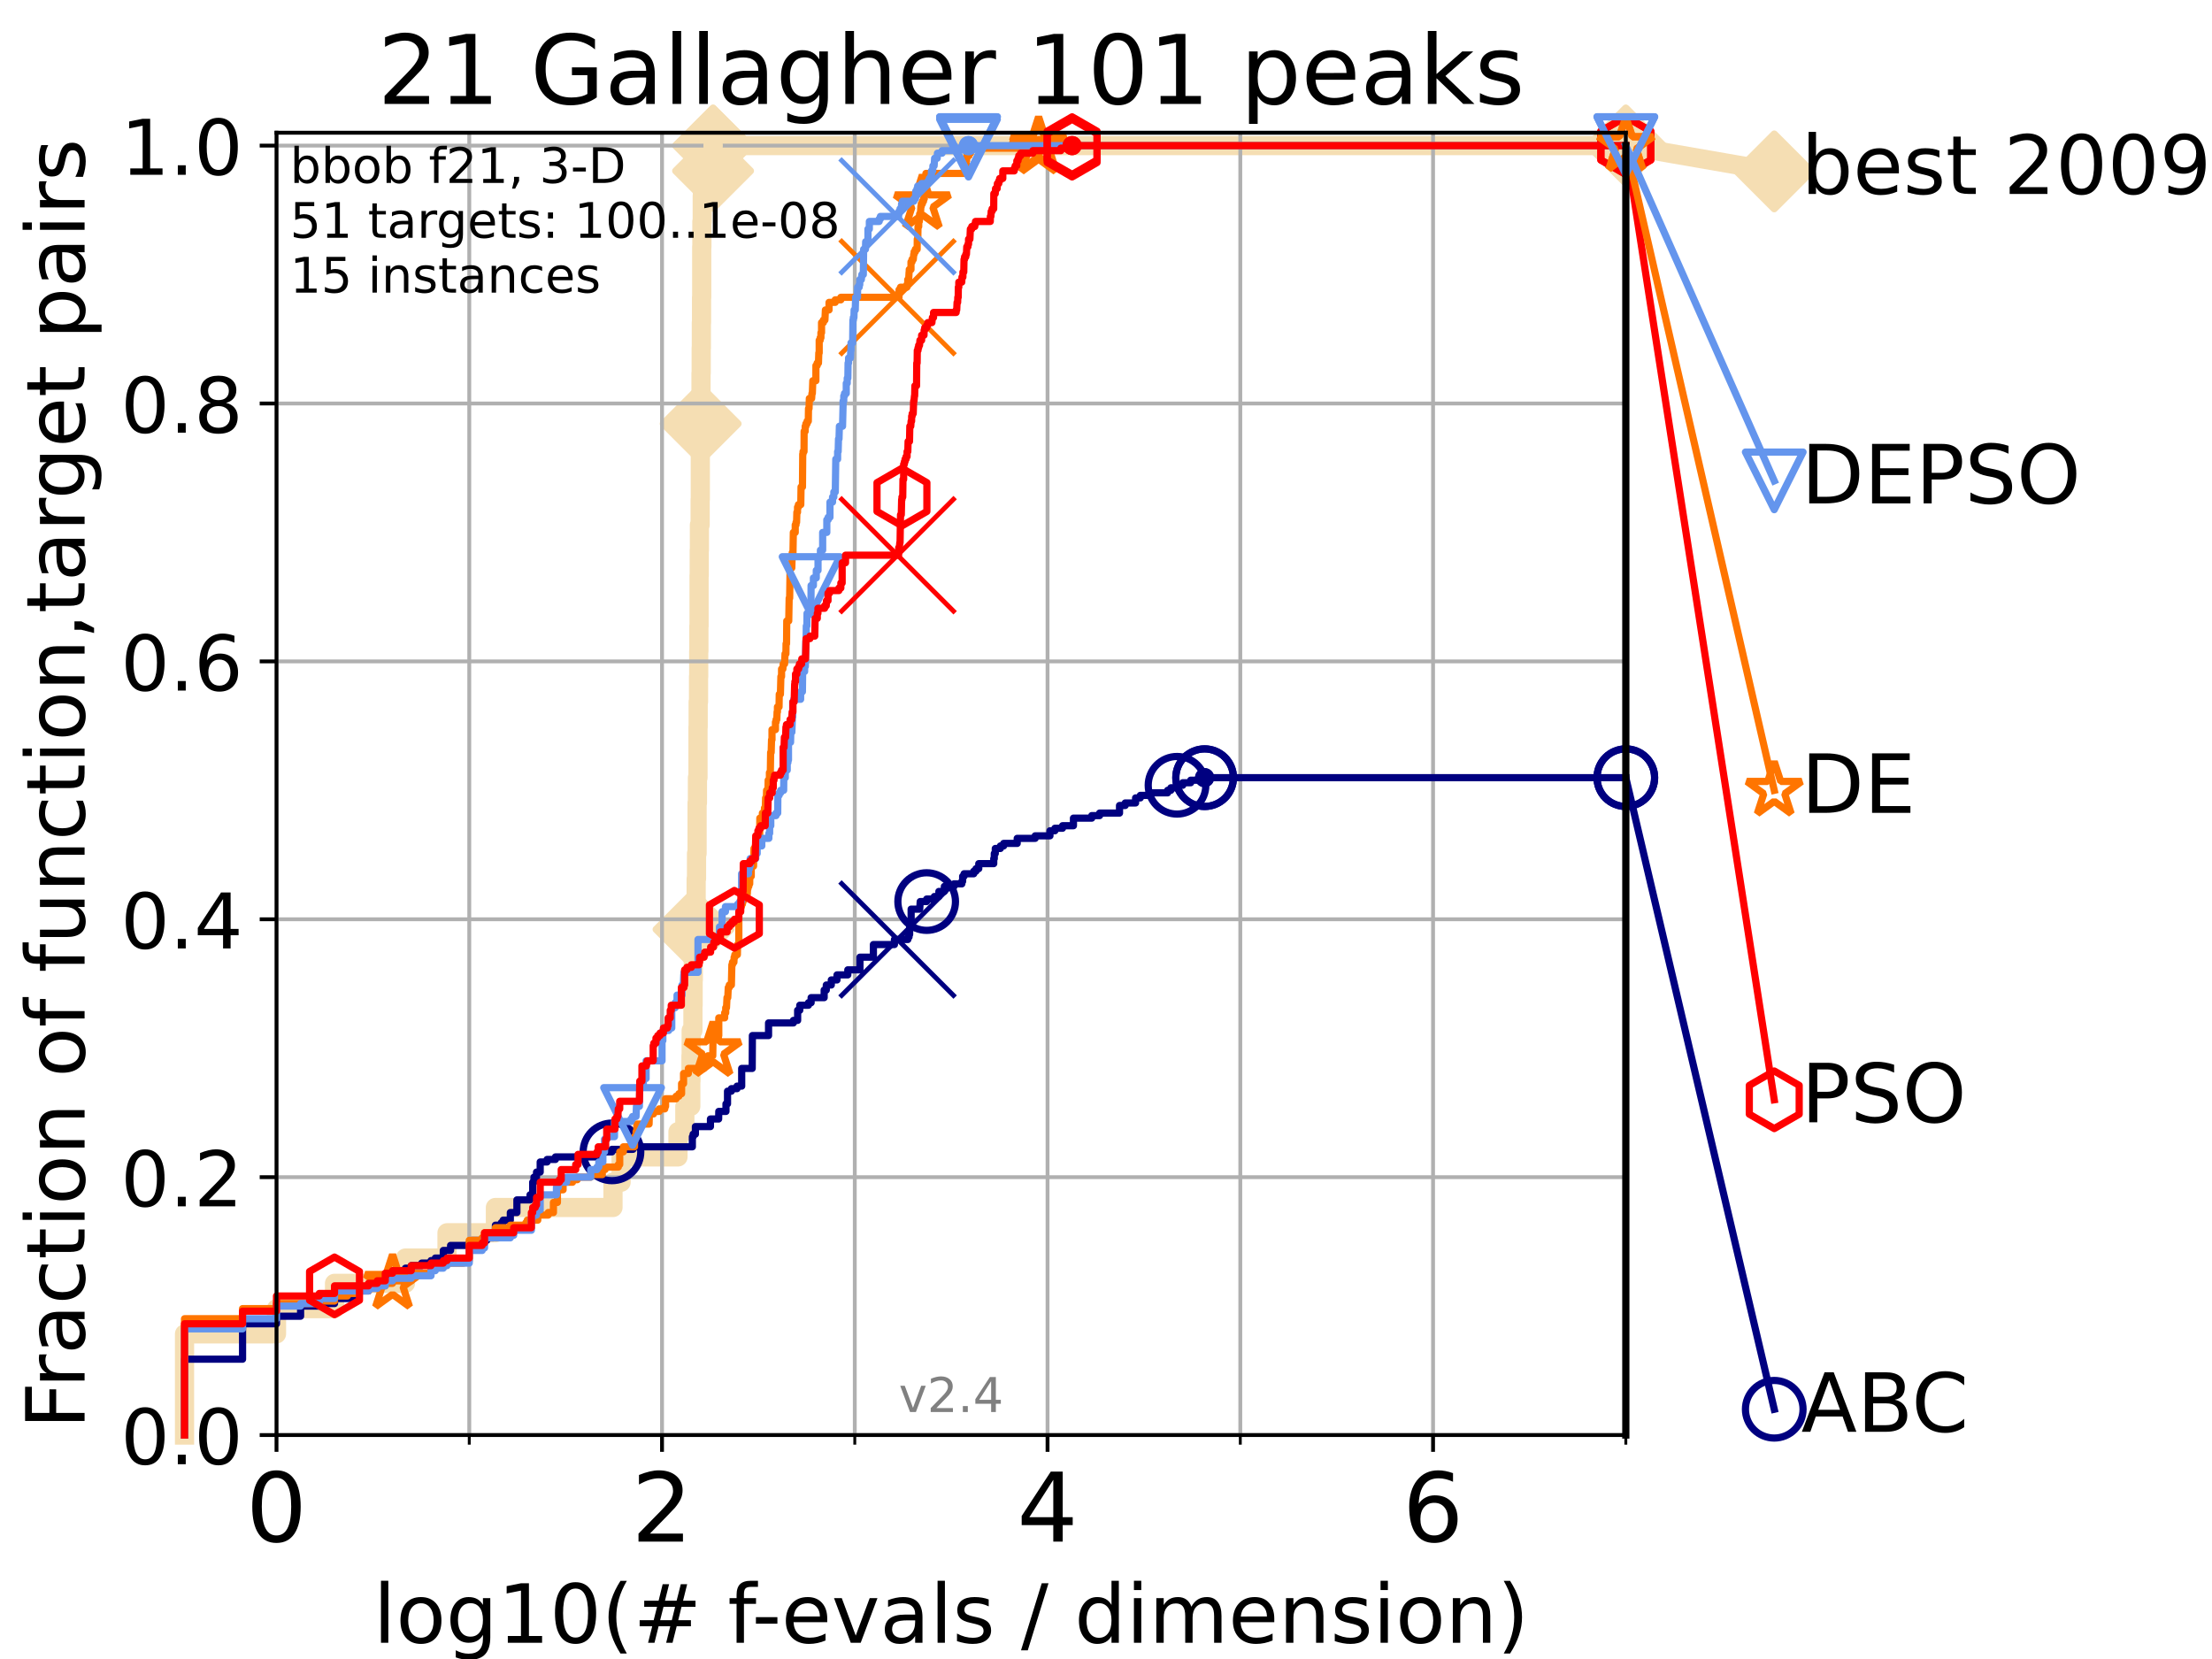<?xml version="1.0" encoding="utf-8" standalone="no"?>
<!DOCTYPE svg PUBLIC "-//W3C//DTD SVG 1.1//EN"
  "http://www.w3.org/Graphics/SVG/1.1/DTD/svg11.dtd">
<!-- Created with matplotlib (https://matplotlib.org/) -->
<svg height="345.6pt" version="1.1" viewBox="0 0 460.8 345.6" width="460.8pt" xmlns="http://www.w3.org/2000/svg" xmlns:xlink="http://www.w3.org/1999/xlink">
 <defs>
  <style type="text/css">
*{stroke-linecap:butt;stroke-linejoin:round;}
  </style>
 </defs>
 <g id="figure_1">
  <g id="patch_1">
   <path d="M 0 345.6 
L 460.8 345.6 
L 460.8 0 
L 0 0 
z
" style="fill:#ffffff;"/>
  </g>
  <g id="axes_1">
   <g id="patch_2">
    <path d="M 57.6 298.944 
L 338.688 298.944 
L 338.688 27.648 
L 57.6 27.648 
z
" style="fill:#ffffff;"/>
   </g>
   <g id="line2d_1">
    <path d="M 38.441 298.944 
L 38.441 277.877 
L 57.6 277.877 
L 57.6 272.61 
L 69.688 272.61 
L 69.688 267.343 
L 84.464 267.343 
L 84.464 262.076 
L 93.122 262.076 
L 93.122 256.809 
L 103.203 256.809 
L 103.203 251.542 
L 127.695 251.542 
L 127.695 246.275 
L 129.386 246.275 
L 129.386 241.009 
L 141.235 241.009 
L 141.235 235.742 
L 142.664 235.742 
L 142.664 230.475 
L 143.903 230.475 
L 143.903 225.208 
L 143.944 225.208 
L 143.944 219.941 
L 143.985 219.941 
L 143.985 214.674 
L 144.351 214.674 
L 144.351 209.407 
L 144.391 209.407 
L 144.391 204.141 
L 144.431 204.141 
L 144.431 198.874 
L 144.471 198.874 
L 144.471 193.607 
L 144.55 193.607 
L 144.55 188.34 
L 145.021 188.34 
L 145.021 183.073 
L 145.098 183.073 
L 145.098 177.806 
L 145.213 177.806 
L 145.213 167.272 
L 145.289 167.272 
L 145.289 162.006 
L 145.403 162.006 
L 145.403 151.472 
L 145.441 151.472 
L 145.441 146.205 
L 145.516 146.205 
L 145.516 140.938 
L 145.554 140.938 
L 145.554 135.671 
L 145.591 135.671 
L 145.591 130.404 
L 145.629 130.404 
L 145.629 119.871 
L 145.666 119.871 
L 145.666 114.604 
L 145.703 114.604 
L 145.703 109.337 
L 145.851 109.337 
L 145.851 104.07 
L 145.888 104.07 
L 145.888 93.536 
L 145.961 93.536 
L 145.961 88.27 
L 146.035 88.27 
L 146.035 77.736 
L 146.071 77.736 
L 146.071 72.469 
L 146.107 72.469 
L 146.107 67.202 
L 146.144 67.202 
L 146.144 61.935 
L 146.18 61.935 
L 146.18 51.402 
L 146.216 51.402 
L 146.216 46.135 
L 146.288 46.135 
L 146.288 40.868 
L 146.324 40.868 
L 146.324 35.601 
L 148.545 35.601 
L 148.545 30.334 
L 338.688 30.334 
" style="fill:none;stroke:#f5deb3;stroke-linecap:square;stroke-width:4;"/>
   </g>
   <g id="line2d_2">
    <defs>
     <path d="M -0 7.778 
L 7.778 0 
L 0 -7.778 
L -7.778 -0 
z
" id="m00c031df2f" style="stroke:#f5deb3;stroke-linejoin:miter;stroke-width:1.5;"/>
    </defs>
    <g>
     <use style="fill:#f5deb3;stroke:#f5deb3;stroke-linejoin:miter;stroke-width:1.5;" x="144.471" xlink:href="#m00c031df2f" y="193.607"/>
     <use style="fill:#f5deb3;stroke:#f5deb3;stroke-linejoin:miter;stroke-width:1.5;" x="145.961" xlink:href="#m00c031df2f" y="88.27"/>
     <use style="fill:#f5deb3;stroke:#f5deb3;stroke-linejoin:miter;stroke-width:1.5;" x="148.545" xlink:href="#m00c031df2f" y="35.601"/>
     <use style="fill:#f5deb3;stroke:#f5deb3;stroke-linejoin:miter;stroke-width:1.5;" x="148.545" xlink:href="#m00c031df2f" y="30.334"/>
     <use style="fill:#f5deb3;stroke:#f5deb3;stroke-linejoin:miter;stroke-width:1.5;" x="148.545" xlink:href="#m00c031df2f" y="30.334"/>
     <use style="fill:#f5deb3;stroke:#f5deb3;stroke-linejoin:miter;stroke-width:1.5;" x="338.688" xlink:href="#m00c031df2f" y="30.334"/>
    </g>
   </g>
   <g id="line2d_3">
    <path style="fill:none;stroke:#f5deb3;stroke-linecap:square;stroke-width:4;"/>
    <g/>
   </g>
   <g id="line2d_4">
    <path d="M 338.688 30.334 
L 369.608 35.706 
" style="fill:none;stroke:#f5deb3;stroke-linecap:square;stroke-width:4;"/>
    <g>
     <use style="fill:#f5deb3;stroke:#f5deb3;stroke-linejoin:miter;stroke-width:1.5;" x="338.688" xlink:href="#m00c031df2f" y="30.334"/>
     <use style="fill:#f5deb3;stroke:#f5deb3;stroke-linejoin:miter;stroke-width:1.5;" x="369.608" xlink:href="#m00c031df2f" y="35.706"/>
    </g>
   </g>
   <g id="matplotlib.axis_1">
    <g id="xtick_1">
     <g id="line2d_5">
      <path clip-path="url(#pc07c34efc9)" d="M 57.6 298.944 
L 57.6 27.648 
" style="fill:none;stroke:#b0b0b0;stroke-linecap:square;stroke-width:0.8;"/>
     </g>
     <g id="line2d_6">
      <defs>
       <path d="M 0 0 
L 0 3.5 
" id="me413b86e80" style="stroke:#000000;stroke-width:0.8;"/>
      </defs>
      <g>
       <use style="stroke:#000000;stroke-width:0.8;" x="57.6" xlink:href="#me413b86e80" y="298.944"/>
      </g>
     </g>
     <g id="text_1">
      <!-- 0 -->
      <defs>
       <path d="M 31.781 66.406 
Q 24.172 66.406 20.328 58.906 
Q 16.5 51.422 16.5 36.375 
Q 16.5 21.391 20.328 13.891 
Q 24.172 6.391 31.781 6.391 
Q 39.453 6.391 43.281 13.891 
Q 47.125 21.391 47.125 36.375 
Q 47.125 51.422 43.281 58.906 
Q 39.453 66.406 31.781 66.406 
z
M 31.781 74.219 
Q 44.047 74.219 50.516 64.516 
Q 56.984 54.828 56.984 36.375 
Q 56.984 17.969 50.516 8.266 
Q 44.047 -1.422 31.781 -1.422 
Q 19.531 -1.422 13.062 8.266 
Q 6.594 17.969 6.594 36.375 
Q 6.594 54.828 13.062 64.516 
Q 19.531 74.219 31.781 74.219 
z
" id="DejaVuSans-48"/>
      </defs>
      <g transform="translate(51.237 321.141)scale(0.2 -0.2)">
       <use xlink:href="#DejaVuSans-48"/>
      </g>
     </g>
    </g>
    <g id="xtick_2">
     <g id="line2d_7">
      <path clip-path="url(#pc07c34efc9)" d="M 137.911 298.944 
L 137.911 27.648 
" style="fill:none;stroke:#b0b0b0;stroke-linecap:square;stroke-width:0.8;"/>
     </g>
     <g id="line2d_8">
      <g>
       <use style="stroke:#000000;stroke-width:0.8;" x="137.911" xlink:href="#me413b86e80" y="298.944"/>
      </g>
     </g>
     <g id="text_2">
      <!-- 2 -->
      <defs>
       <path d="M 19.188 8.297 
L 53.609 8.297 
L 53.609 0 
L 7.328 0 
L 7.328 8.297 
Q 12.938 14.109 22.625 23.891 
Q 32.328 33.688 34.812 36.531 
Q 39.547 41.844 41.422 45.531 
Q 43.312 49.219 43.312 52.781 
Q 43.312 58.594 39.234 62.25 
Q 35.156 65.922 28.609 65.922 
Q 23.969 65.922 18.812 64.312 
Q 13.672 62.703 7.812 59.422 
L 7.812 69.391 
Q 13.766 71.781 18.938 73 
Q 24.125 74.219 28.422 74.219 
Q 39.75 74.219 46.484 68.547 
Q 53.219 62.891 53.219 53.422 
Q 53.219 48.922 51.531 44.891 
Q 49.859 40.875 45.406 35.406 
Q 44.188 33.984 37.641 27.219 
Q 31.109 20.453 19.188 8.297 
z
" id="DejaVuSans-50"/>
      </defs>
      <g transform="translate(131.548 321.141)scale(0.2 -0.2)">
       <use xlink:href="#DejaVuSans-50"/>
      </g>
     </g>
    </g>
    <g id="xtick_3">
     <g id="line2d_9">
      <path clip-path="url(#pc07c34efc9)" d="M 218.222 298.944 
L 218.222 27.648 
" style="fill:none;stroke:#b0b0b0;stroke-linecap:square;stroke-width:0.8;"/>
     </g>
     <g id="line2d_10">
      <g>
       <use style="stroke:#000000;stroke-width:0.8;" x="218.222" xlink:href="#me413b86e80" y="298.944"/>
      </g>
     </g>
     <g id="text_3">
      <!-- 4 -->
      <defs>
       <path d="M 37.797 64.312 
L 12.891 25.391 
L 37.797 25.391 
z
M 35.203 72.906 
L 47.609 72.906 
L 47.609 25.391 
L 58.016 25.391 
L 58.016 17.188 
L 47.609 17.188 
L 47.609 0 
L 37.797 0 
L 37.797 17.188 
L 4.891 17.188 
L 4.891 26.703 
z
" id="DejaVuSans-52"/>
      </defs>
      <g transform="translate(211.859 321.141)scale(0.2 -0.2)">
       <use xlink:href="#DejaVuSans-52"/>
      </g>
     </g>
    </g>
    <g id="xtick_4">
     <g id="line2d_11">
      <path clip-path="url(#pc07c34efc9)" d="M 298.533 298.944 
L 298.533 27.648 
" style="fill:none;stroke:#b0b0b0;stroke-linecap:square;stroke-width:0.8;"/>
     </g>
     <g id="line2d_12">
      <g>
       <use style="stroke:#000000;stroke-width:0.8;" x="298.533" xlink:href="#me413b86e80" y="298.944"/>
      </g>
     </g>
     <g id="text_4">
      <!-- 6 -->
      <defs>
       <path d="M 33.016 40.375 
Q 26.375 40.375 22.484 35.828 
Q 18.609 31.297 18.609 23.391 
Q 18.609 15.531 22.484 10.953 
Q 26.375 6.391 33.016 6.391 
Q 39.656 6.391 43.531 10.953 
Q 47.406 15.531 47.406 23.391 
Q 47.406 31.297 43.531 35.828 
Q 39.656 40.375 33.016 40.375 
z
M 52.594 71.297 
L 52.594 62.312 
Q 48.875 64.062 45.094 64.984 
Q 41.312 65.922 37.594 65.922 
Q 27.828 65.922 22.672 59.328 
Q 17.531 52.734 16.797 39.406 
Q 19.672 43.656 24.016 45.922 
Q 28.375 48.188 33.594 48.188 
Q 44.578 48.188 50.953 41.516 
Q 57.328 34.859 57.328 23.391 
Q 57.328 12.156 50.688 5.359 
Q 44.047 -1.422 33.016 -1.422 
Q 20.359 -1.422 13.672 8.266 
Q 6.984 17.969 6.984 36.375 
Q 6.984 53.656 15.188 63.938 
Q 23.391 74.219 37.203 74.219 
Q 40.922 74.219 44.703 73.484 
Q 48.484 72.75 52.594 71.297 
z
" id="DejaVuSans-54"/>
      </defs>
      <g transform="translate(292.17 321.141)scale(0.2 -0.2)">
       <use xlink:href="#DejaVuSans-54"/>
      </g>
     </g>
    </g>
    <g id="xtick_5">
     <g id="line2d_13">
      <path clip-path="url(#pc07c34efc9)" d="M 97.755 298.944 
L 97.755 27.648 
" style="fill:none;stroke:#b0b0b0;stroke-linecap:square;stroke-width:0.8;"/>
     </g>
     <g id="line2d_14">
      <defs>
       <path d="M 0 0 
L 0 2 
" id="mbd8c50eb2f" style="stroke:#000000;stroke-width:0.6;"/>
      </defs>
      <g>
       <use style="stroke:#000000;stroke-width:0.6;" x="97.755" xlink:href="#mbd8c50eb2f" y="298.944"/>
      </g>
     </g>
    </g>
    <g id="xtick_6">
     <g id="line2d_15">
      <path clip-path="url(#pc07c34efc9)" d="M 178.066 298.944 
L 178.066 27.648 
" style="fill:none;stroke:#b0b0b0;stroke-linecap:square;stroke-width:0.8;"/>
     </g>
     <g id="line2d_16">
      <g>
       <use style="stroke:#000000;stroke-width:0.6;" x="178.066" xlink:href="#mbd8c50eb2f" y="298.944"/>
      </g>
     </g>
    </g>
    <g id="xtick_7">
     <g id="line2d_17">
      <path clip-path="url(#pc07c34efc9)" d="M 258.377 298.944 
L 258.377 27.648 
" style="fill:none;stroke:#b0b0b0;stroke-linecap:square;stroke-width:0.8;"/>
     </g>
     <g id="line2d_18">
      <g>
       <use style="stroke:#000000;stroke-width:0.6;" x="258.377" xlink:href="#mbd8c50eb2f" y="298.944"/>
      </g>
     </g>
    </g>
    <g id="xtick_8">
     <g id="line2d_19">
      <path clip-path="url(#pc07c34efc9)" d="M 338.688 298.944 
L 338.688 27.648 
" style="fill:none;stroke:#b0b0b0;stroke-linecap:square;stroke-width:0.8;"/>
     </g>
     <g id="line2d_20">
      <g>
       <use style="stroke:#000000;stroke-width:0.6;" x="338.688" xlink:href="#mbd8c50eb2f" y="298.944"/>
      </g>
     </g>
    </g>
    <g id="text_5">
     <!-- log10(# f-evals / dimension) -->
     <defs>
      <path d="M 9.422 75.984 
L 18.406 75.984 
L 18.406 0 
L 9.422 0 
z
" id="DejaVuSans-108"/>
      <path d="M 30.609 48.391 
Q 23.391 48.391 19.188 42.75 
Q 14.984 37.109 14.984 27.297 
Q 14.984 17.484 19.156 11.844 
Q 23.344 6.203 30.609 6.203 
Q 37.797 6.203 41.984 11.859 
Q 46.188 17.531 46.188 27.297 
Q 46.188 37.016 41.984 42.703 
Q 37.797 48.391 30.609 48.391 
z
M 30.609 56 
Q 42.328 56 49.016 48.375 
Q 55.719 40.766 55.719 27.297 
Q 55.719 13.875 49.016 6.219 
Q 42.328 -1.422 30.609 -1.422 
Q 18.844 -1.422 12.172 6.219 
Q 5.516 13.875 5.516 27.297 
Q 5.516 40.766 12.172 48.375 
Q 18.844 56 30.609 56 
z
" id="DejaVuSans-111"/>
      <path d="M 45.406 27.984 
Q 45.406 37.75 41.375 43.109 
Q 37.359 48.484 30.078 48.484 
Q 22.859 48.484 18.828 43.109 
Q 14.797 37.75 14.797 27.984 
Q 14.797 18.266 18.828 12.891 
Q 22.859 7.516 30.078 7.516 
Q 37.359 7.516 41.375 12.891 
Q 45.406 18.266 45.406 27.984 
z
M 54.391 6.781 
Q 54.391 -7.172 48.188 -13.984 
Q 42 -20.797 29.203 -20.797 
Q 24.469 -20.797 20.266 -20.094 
Q 16.062 -19.391 12.109 -17.922 
L 12.109 -9.188 
Q 16.062 -11.328 19.922 -12.344 
Q 23.781 -13.375 27.781 -13.375 
Q 36.625 -13.375 41.016 -8.766 
Q 45.406 -4.156 45.406 5.172 
L 45.406 9.625 
Q 42.625 4.781 38.281 2.391 
Q 33.938 0 27.875 0 
Q 17.828 0 11.672 7.656 
Q 5.516 15.328 5.516 27.984 
Q 5.516 40.672 11.672 48.328 
Q 17.828 56 27.875 56 
Q 33.938 56 38.281 53.609 
Q 42.625 51.219 45.406 46.391 
L 45.406 54.688 
L 54.391 54.688 
z
" id="DejaVuSans-103"/>
      <path d="M 12.406 8.297 
L 28.516 8.297 
L 28.516 63.922 
L 10.984 60.406 
L 10.984 69.391 
L 28.422 72.906 
L 38.281 72.906 
L 38.281 8.297 
L 54.391 8.297 
L 54.391 0 
L 12.406 0 
z
" id="DejaVuSans-49"/>
      <path d="M 31 75.875 
Q 24.469 64.656 21.281 53.656 
Q 18.109 42.672 18.109 31.391 
Q 18.109 20.125 21.312 9.062 
Q 24.516 -2 31 -13.188 
L 23.188 -13.188 
Q 15.875 -1.703 12.234 9.375 
Q 8.594 20.453 8.594 31.391 
Q 8.594 42.281 12.203 53.312 
Q 15.828 64.359 23.188 75.875 
z
" id="DejaVuSans-40"/>
      <path d="M 51.125 44 
L 36.922 44 
L 32.812 27.688 
L 47.125 27.688 
z
M 43.797 71.781 
L 38.719 51.516 
L 52.984 51.516 
L 58.109 71.781 
L 65.922 71.781 
L 60.891 51.516 
L 76.125 51.516 
L 76.125 44 
L 58.984 44 
L 54.984 27.688 
L 70.516 27.688 
L 70.516 20.219 
L 53.078 20.219 
L 48 0 
L 40.188 0 
L 45.219 20.219 
L 30.906 20.219 
L 25.875 0 
L 18.016 0 
L 23.094 20.219 
L 7.719 20.219 
L 7.719 27.688 
L 24.906 27.688 
L 29 44 
L 13.281 44 
L 13.281 51.516 
L 30.906 51.516 
L 35.891 71.781 
z
" id="DejaVuSans-35"/>
      <path id="DejaVuSans-32"/>
      <path d="M 37.109 75.984 
L 37.109 68.5 
L 28.516 68.5 
Q 23.688 68.5 21.797 66.547 
Q 19.922 64.594 19.922 59.516 
L 19.922 54.688 
L 34.719 54.688 
L 34.719 47.703 
L 19.922 47.703 
L 19.922 0 
L 10.891 0 
L 10.891 47.703 
L 2.297 47.703 
L 2.297 54.688 
L 10.891 54.688 
L 10.891 58.5 
Q 10.891 67.625 15.141 71.797 
Q 19.391 75.984 28.609 75.984 
z
" id="DejaVuSans-102"/>
      <path d="M 4.891 31.391 
L 31.203 31.391 
L 31.203 23.391 
L 4.891 23.391 
z
" id="DejaVuSans-45"/>
      <path d="M 56.203 29.594 
L 56.203 25.203 
L 14.891 25.203 
Q 15.484 15.922 20.484 11.062 
Q 25.484 6.203 34.422 6.203 
Q 39.594 6.203 44.453 7.469 
Q 49.312 8.734 54.109 11.281 
L 54.109 2.781 
Q 49.266 0.734 44.188 -0.344 
Q 39.109 -1.422 33.891 -1.422 
Q 20.797 -1.422 13.156 6.188 
Q 5.516 13.812 5.516 26.812 
Q 5.516 40.234 12.766 48.109 
Q 20.016 56 32.328 56 
Q 43.359 56 49.781 48.891 
Q 56.203 41.797 56.203 29.594 
z
M 47.219 32.234 
Q 47.125 39.594 43.094 43.984 
Q 39.062 48.391 32.422 48.391 
Q 24.906 48.391 20.391 44.141 
Q 15.875 39.891 15.188 32.172 
z
" id="DejaVuSans-101"/>
      <path d="M 2.984 54.688 
L 12.5 54.688 
L 29.594 8.797 
L 46.688 54.688 
L 56.203 54.688 
L 35.688 0 
L 23.484 0 
z
" id="DejaVuSans-118"/>
      <path d="M 34.281 27.484 
Q 23.391 27.484 19.188 25 
Q 14.984 22.516 14.984 16.5 
Q 14.984 11.719 18.141 8.906 
Q 21.297 6.109 26.703 6.109 
Q 34.188 6.109 38.703 11.406 
Q 43.219 16.703 43.219 25.484 
L 43.219 27.484 
z
M 52.203 31.203 
L 52.203 0 
L 43.219 0 
L 43.219 8.297 
Q 40.141 3.328 35.547 0.953 
Q 30.953 -1.422 24.312 -1.422 
Q 15.922 -1.422 10.953 3.297 
Q 6 8.016 6 15.922 
Q 6 25.141 12.172 29.828 
Q 18.359 34.516 30.609 34.516 
L 43.219 34.516 
L 43.219 35.406 
Q 43.219 41.609 39.141 45 
Q 35.062 48.391 27.688 48.391 
Q 23 48.391 18.547 47.266 
Q 14.109 46.141 10.016 43.891 
L 10.016 52.203 
Q 14.938 54.109 19.578 55.047 
Q 24.219 56 28.609 56 
Q 40.484 56 46.344 49.844 
Q 52.203 43.703 52.203 31.203 
z
" id="DejaVuSans-97"/>
      <path d="M 44.281 53.078 
L 44.281 44.578 
Q 40.484 46.531 36.375 47.5 
Q 32.281 48.484 27.875 48.484 
Q 21.188 48.484 17.844 46.438 
Q 14.5 44.391 14.5 40.281 
Q 14.5 37.156 16.891 35.375 
Q 19.281 33.594 26.516 31.984 
L 29.594 31.297 
Q 39.156 29.25 43.188 25.516 
Q 47.219 21.781 47.219 15.094 
Q 47.219 7.469 41.188 3.016 
Q 35.156 -1.422 24.609 -1.422 
Q 20.219 -1.422 15.453 -0.562 
Q 10.688 0.297 5.422 2 
L 5.422 11.281 
Q 10.406 8.688 15.234 7.391 
Q 20.062 6.109 24.812 6.109 
Q 31.156 6.109 34.562 8.281 
Q 37.984 10.453 37.984 14.406 
Q 37.984 18.062 35.516 20.016 
Q 33.062 21.969 24.703 23.781 
L 21.578 24.516 
Q 13.234 26.266 9.516 29.906 
Q 5.812 33.547 5.812 39.891 
Q 5.812 47.609 11.281 51.797 
Q 16.75 56 26.812 56 
Q 31.781 56 36.172 55.266 
Q 40.578 54.547 44.281 53.078 
z
" id="DejaVuSans-115"/>
      <path d="M 25.391 72.906 
L 33.688 72.906 
L 8.297 -9.281 
L 0 -9.281 
z
" id="DejaVuSans-47"/>
      <path d="M 45.406 46.391 
L 45.406 75.984 
L 54.391 75.984 
L 54.391 0 
L 45.406 0 
L 45.406 8.203 
Q 42.578 3.328 38.25 0.953 
Q 33.938 -1.422 27.875 -1.422 
Q 17.969 -1.422 11.734 6.484 
Q 5.516 14.406 5.516 27.297 
Q 5.516 40.188 11.734 48.094 
Q 17.969 56 27.875 56 
Q 33.938 56 38.25 53.625 
Q 42.578 51.266 45.406 46.391 
z
M 14.797 27.297 
Q 14.797 17.391 18.875 11.75 
Q 22.953 6.109 30.078 6.109 
Q 37.203 6.109 41.297 11.75 
Q 45.406 17.391 45.406 27.297 
Q 45.406 37.203 41.297 42.844 
Q 37.203 48.484 30.078 48.484 
Q 22.953 48.484 18.875 42.844 
Q 14.797 37.203 14.797 27.297 
z
" id="DejaVuSans-100"/>
      <path d="M 9.422 54.688 
L 18.406 54.688 
L 18.406 0 
L 9.422 0 
z
M 9.422 75.984 
L 18.406 75.984 
L 18.406 64.594 
L 9.422 64.594 
z
" id="DejaVuSans-105"/>
      <path d="M 52 44.188 
Q 55.375 50.25 60.062 53.125 
Q 64.75 56 71.094 56 
Q 79.641 56 84.281 50.016 
Q 88.922 44.047 88.922 33.016 
L 88.922 0 
L 79.891 0 
L 79.891 32.719 
Q 79.891 40.578 77.094 44.375 
Q 74.312 48.188 68.609 48.188 
Q 61.625 48.188 57.562 43.547 
Q 53.516 38.922 53.516 30.906 
L 53.516 0 
L 44.484 0 
L 44.484 32.719 
Q 44.484 40.625 41.703 44.406 
Q 38.922 48.188 33.109 48.188 
Q 26.219 48.188 22.156 43.531 
Q 18.109 38.875 18.109 30.906 
L 18.109 0 
L 9.078 0 
L 9.078 54.688 
L 18.109 54.688 
L 18.109 46.188 
Q 21.188 51.219 25.484 53.609 
Q 29.781 56 35.688 56 
Q 41.656 56 45.828 52.969 
Q 50 49.953 52 44.188 
z
" id="DejaVuSans-109"/>
      <path d="M 54.891 33.016 
L 54.891 0 
L 45.906 0 
L 45.906 32.719 
Q 45.906 40.484 42.875 44.328 
Q 39.844 48.188 33.797 48.188 
Q 26.516 48.188 22.312 43.547 
Q 18.109 38.922 18.109 30.906 
L 18.109 0 
L 9.078 0 
L 9.078 54.688 
L 18.109 54.688 
L 18.109 46.188 
Q 21.344 51.125 25.703 53.562 
Q 30.078 56 35.797 56 
Q 45.219 56 50.047 50.172 
Q 54.891 44.344 54.891 33.016 
z
" id="DejaVuSans-110"/>
      <path d="M 8.016 75.875 
L 15.828 75.875 
Q 23.141 64.359 26.781 53.312 
Q 30.422 42.281 30.422 31.391 
Q 30.422 20.453 26.781 9.375 
Q 23.141 -1.703 15.828 -13.188 
L 8.016 -13.188 
Q 14.5 -2 17.703 9.062 
Q 20.906 20.125 20.906 31.391 
Q 20.906 42.672 17.703 53.656 
Q 14.5 64.656 8.016 75.875 
z
" id="DejaVuSans-41"/>
     </defs>
     <g transform="translate(77.764 342.218)scale(0.17 -0.17)">
      <use xlink:href="#DejaVuSans-108"/>
      <use x="27.783" xlink:href="#DejaVuSans-111"/>
      <use x="88.965" xlink:href="#DejaVuSans-103"/>
      <use x="152.441" xlink:href="#DejaVuSans-49"/>
      <use x="216.064" xlink:href="#DejaVuSans-48"/>
      <use x="279.688" xlink:href="#DejaVuSans-40"/>
      <use x="318.701" xlink:href="#DejaVuSans-35"/>
      <use x="402.49" xlink:href="#DejaVuSans-32"/>
      <use x="434.277" xlink:href="#DejaVuSans-102"/>
      <use x="463.982" xlink:href="#DejaVuSans-45"/>
      <use x="500.066" xlink:href="#DejaVuSans-101"/>
      <use x="561.59" xlink:href="#DejaVuSans-118"/>
      <use x="620.77" xlink:href="#DejaVuSans-97"/>
      <use x="682.049" xlink:href="#DejaVuSans-108"/>
      <use x="709.832" xlink:href="#DejaVuSans-115"/>
      <use x="761.932" xlink:href="#DejaVuSans-32"/>
      <use x="793.719" xlink:href="#DejaVuSans-47"/>
      <use x="827.41" xlink:href="#DejaVuSans-32"/>
      <use x="859.197" xlink:href="#DejaVuSans-100"/>
      <use x="922.674" xlink:href="#DejaVuSans-105"/>
      <use x="950.457" xlink:href="#DejaVuSans-109"/>
      <use x="1047.869" xlink:href="#DejaVuSans-101"/>
      <use x="1109.393" xlink:href="#DejaVuSans-110"/>
      <use x="1172.771" xlink:href="#DejaVuSans-115"/>
      <use x="1224.871" xlink:href="#DejaVuSans-105"/>
      <use x="1252.654" xlink:href="#DejaVuSans-111"/>
      <use x="1313.836" xlink:href="#DejaVuSans-110"/>
      <use x="1377.215" xlink:href="#DejaVuSans-41"/>
     </g>
    </g>
   </g>
   <g id="matplotlib.axis_2">
    <g id="ytick_1">
     <g id="line2d_21">
      <path clip-path="url(#pc07c34efc9)" d="M 57.6 298.944 
L 338.688 298.944 
" style="fill:none;stroke:#b0b0b0;stroke-linecap:square;stroke-width:0.8;"/>
     </g>
     <g id="line2d_22">
      <defs>
       <path d="M 0 0 
L -3.5 0 
" id="me503e4611d" style="stroke:#000000;stroke-width:0.8;"/>
      </defs>
      <g>
       <use style="stroke:#000000;stroke-width:0.8;" x="57.6" xlink:href="#me503e4611d" y="298.944"/>
      </g>
     </g>
     <g id="text_6">
      <!-- 0.0 -->
      <defs>
       <path d="M 10.688 12.406 
L 21 12.406 
L 21 0 
L 10.688 0 
z
" id="DejaVuSans-46"/>
      </defs>
      <g transform="translate(25.155 305.023)scale(0.16 -0.16)">
       <use xlink:href="#DejaVuSans-48"/>
       <use x="63.623" xlink:href="#DejaVuSans-46"/>
       <use x="95.41" xlink:href="#DejaVuSans-48"/>
      </g>
     </g>
    </g>
    <g id="ytick_2">
     <g id="line2d_23">
      <path clip-path="url(#pc07c34efc9)" d="M 57.6 245.222 
L 338.688 245.222 
" style="fill:none;stroke:#b0b0b0;stroke-linecap:square;stroke-width:0.8;"/>
     </g>
     <g id="line2d_24">
      <g>
       <use style="stroke:#000000;stroke-width:0.8;" x="57.6" xlink:href="#me503e4611d" y="245.222"/>
      </g>
     </g>
     <g id="text_7">
      <!-- 0.2 -->
      <g transform="translate(25.155 251.301)scale(0.16 -0.16)">
       <use xlink:href="#DejaVuSans-48"/>
       <use x="63.623" xlink:href="#DejaVuSans-46"/>
       <use x="95.41" xlink:href="#DejaVuSans-50"/>
      </g>
     </g>
    </g>
    <g id="ytick_3">
     <g id="line2d_25">
      <path clip-path="url(#pc07c34efc9)" d="M 57.6 191.5 
L 338.688 191.5 
" style="fill:none;stroke:#b0b0b0;stroke-linecap:square;stroke-width:0.8;"/>
     </g>
     <g id="line2d_26">
      <g>
       <use style="stroke:#000000;stroke-width:0.8;" x="57.6" xlink:href="#me503e4611d" y="191.5"/>
      </g>
     </g>
     <g id="text_8">
      <!-- 0.4 -->
      <g transform="translate(25.155 197.579)scale(0.16 -0.16)">
       <use xlink:href="#DejaVuSans-48"/>
       <use x="63.623" xlink:href="#DejaVuSans-46"/>
       <use x="95.41" xlink:href="#DejaVuSans-52"/>
      </g>
     </g>
    </g>
    <g id="ytick_4">
     <g id="line2d_27">
      <path clip-path="url(#pc07c34efc9)" d="M 57.6 137.778 
L 338.688 137.778 
" style="fill:none;stroke:#b0b0b0;stroke-linecap:square;stroke-width:0.8;"/>
     </g>
     <g id="line2d_28">
      <g>
       <use style="stroke:#000000;stroke-width:0.8;" x="57.6" xlink:href="#me503e4611d" y="137.778"/>
      </g>
     </g>
     <g id="text_9">
      <!-- 0.6 -->
      <g transform="translate(25.155 143.857)scale(0.16 -0.16)">
       <use xlink:href="#DejaVuSans-48"/>
       <use x="63.623" xlink:href="#DejaVuSans-46"/>
       <use x="95.41" xlink:href="#DejaVuSans-54"/>
      </g>
     </g>
    </g>
    <g id="ytick_5">
     <g id="line2d_29">
      <path clip-path="url(#pc07c34efc9)" d="M 57.6 84.056 
L 338.688 84.056 
" style="fill:none;stroke:#b0b0b0;stroke-linecap:square;stroke-width:0.8;"/>
     </g>
     <g id="line2d_30">
      <g>
       <use style="stroke:#000000;stroke-width:0.8;" x="57.6" xlink:href="#me503e4611d" y="84.056"/>
      </g>
     </g>
     <g id="text_10">
      <!-- 0.8 -->
      <defs>
       <path d="M 31.781 34.625 
Q 24.75 34.625 20.719 30.859 
Q 16.703 27.094 16.703 20.516 
Q 16.703 13.922 20.719 10.156 
Q 24.75 6.391 31.781 6.391 
Q 38.812 6.391 42.859 10.172 
Q 46.922 13.969 46.922 20.516 
Q 46.922 27.094 42.891 30.859 
Q 38.875 34.625 31.781 34.625 
z
M 21.922 38.812 
Q 15.578 40.375 12.031 44.719 
Q 8.5 49.078 8.5 55.328 
Q 8.5 64.062 14.719 69.141 
Q 20.953 74.219 31.781 74.219 
Q 42.672 74.219 48.875 69.141 
Q 55.078 64.062 55.078 55.328 
Q 55.078 49.078 51.531 44.719 
Q 48 40.375 41.703 38.812 
Q 48.828 37.156 52.797 32.312 
Q 56.781 27.484 56.781 20.516 
Q 56.781 9.906 50.312 4.234 
Q 43.844 -1.422 31.781 -1.422 
Q 19.734 -1.422 13.25 4.234 
Q 6.781 9.906 6.781 20.516 
Q 6.781 27.484 10.781 32.312 
Q 14.797 37.156 21.922 38.812 
z
M 18.312 54.391 
Q 18.312 48.734 21.844 45.562 
Q 25.391 42.391 31.781 42.391 
Q 38.141 42.391 41.719 45.562 
Q 45.312 48.734 45.312 54.391 
Q 45.312 60.062 41.719 63.234 
Q 38.141 66.406 31.781 66.406 
Q 25.391 66.406 21.844 63.234 
Q 18.312 60.062 18.312 54.391 
z
" id="DejaVuSans-56"/>
      </defs>
      <g transform="translate(25.155 90.135)scale(0.16 -0.16)">
       <use xlink:href="#DejaVuSans-48"/>
       <use x="63.623" xlink:href="#DejaVuSans-46"/>
       <use x="95.41" xlink:href="#DejaVuSans-56"/>
      </g>
     </g>
    </g>
    <g id="ytick_6">
     <g id="line2d_31">
      <path clip-path="url(#pc07c34efc9)" d="M 57.6 30.334 
L 338.688 30.334 
" style="fill:none;stroke:#b0b0b0;stroke-linecap:square;stroke-width:0.8;"/>
     </g>
     <g id="line2d_32">
      <g>
       <use style="stroke:#000000;stroke-width:0.8;" x="57.6" xlink:href="#me503e4611d" y="30.334"/>
      </g>
     </g>
     <g id="text_11">
      <!-- 1.0 -->
      <g transform="translate(25.155 36.413)scale(0.16 -0.16)">
       <use xlink:href="#DejaVuSans-49"/>
       <use x="63.623" xlink:href="#DejaVuSans-46"/>
       <use x="95.41" xlink:href="#DejaVuSans-48"/>
      </g>
     </g>
    </g>
    <g id="text_12">
     <!-- Fraction of function,target pairs -->
     <defs>
      <path d="M 9.812 72.906 
L 51.703 72.906 
L 51.703 64.594 
L 19.672 64.594 
L 19.672 43.109 
L 48.578 43.109 
L 48.578 34.812 
L 19.672 34.812 
L 19.672 0 
L 9.812 0 
z
" id="DejaVuSans-70"/>
      <path d="M 41.109 46.297 
Q 39.594 47.172 37.812 47.578 
Q 36.031 48 33.891 48 
Q 26.266 48 22.188 43.047 
Q 18.109 38.094 18.109 28.812 
L 18.109 0 
L 9.078 0 
L 9.078 54.688 
L 18.109 54.688 
L 18.109 46.188 
Q 20.953 51.172 25.484 53.578 
Q 30.031 56 36.531 56 
Q 37.453 56 38.578 55.875 
Q 39.703 55.766 41.062 55.516 
z
" id="DejaVuSans-114"/>
      <path d="M 48.781 52.594 
L 48.781 44.188 
Q 44.969 46.297 41.141 47.344 
Q 37.312 48.391 33.406 48.391 
Q 24.656 48.391 19.812 42.844 
Q 14.984 37.312 14.984 27.297 
Q 14.984 17.281 19.812 11.734 
Q 24.656 6.203 33.406 6.203 
Q 37.312 6.203 41.141 7.25 
Q 44.969 8.297 48.781 10.406 
L 48.781 2.094 
Q 45.016 0.344 40.984 -0.531 
Q 36.969 -1.422 32.422 -1.422 
Q 20.062 -1.422 12.781 6.344 
Q 5.516 14.109 5.516 27.297 
Q 5.516 40.672 12.859 48.328 
Q 20.219 56 33.016 56 
Q 37.156 56 41.109 55.141 
Q 45.062 54.297 48.781 52.594 
z
" id="DejaVuSans-99"/>
      <path d="M 18.312 70.219 
L 18.312 54.688 
L 36.812 54.688 
L 36.812 47.703 
L 18.312 47.703 
L 18.312 18.016 
Q 18.312 11.328 20.141 9.422 
Q 21.969 7.516 27.594 7.516 
L 36.812 7.516 
L 36.812 0 
L 27.594 0 
Q 17.188 0 13.234 3.875 
Q 9.281 7.766 9.281 18.016 
L 9.281 47.703 
L 2.688 47.703 
L 2.688 54.688 
L 9.281 54.688 
L 9.281 70.219 
z
" id="DejaVuSans-116"/>
      <path d="M 8.5 21.578 
L 8.5 54.688 
L 17.484 54.688 
L 17.484 21.922 
Q 17.484 14.156 20.5 10.266 
Q 23.531 6.391 29.594 6.391 
Q 36.859 6.391 41.078 11.031 
Q 45.312 15.672 45.312 23.688 
L 45.312 54.688 
L 54.297 54.688 
L 54.297 0 
L 45.312 0 
L 45.312 8.406 
Q 42.047 3.422 37.719 1 
Q 33.406 -1.422 27.688 -1.422 
Q 18.266 -1.422 13.375 4.438 
Q 8.5 10.297 8.5 21.578 
z
M 31.109 56 
z
" id="DejaVuSans-117"/>
      <path d="M 11.719 12.406 
L 22.016 12.406 
L 22.016 4 
L 14.016 -11.625 
L 7.719 -11.625 
L 11.719 4 
z
" id="DejaVuSans-44"/>
      <path d="M 18.109 8.203 
L 18.109 -20.797 
L 9.078 -20.797 
L 9.078 54.688 
L 18.109 54.688 
L 18.109 46.391 
Q 20.953 51.266 25.266 53.625 
Q 29.594 56 35.594 56 
Q 45.562 56 51.781 48.094 
Q 58.016 40.188 58.016 27.297 
Q 58.016 14.406 51.781 6.484 
Q 45.562 -1.422 35.594 -1.422 
Q 29.594 -1.422 25.266 0.953 
Q 20.953 3.328 18.109 8.203 
z
M 48.688 27.297 
Q 48.688 37.203 44.609 42.844 
Q 40.531 48.484 33.406 48.484 
Q 26.266 48.484 22.188 42.844 
Q 18.109 37.203 18.109 27.297 
Q 18.109 17.391 22.188 11.75 
Q 26.266 6.109 33.406 6.109 
Q 40.531 6.109 44.609 11.75 
Q 48.688 17.391 48.688 27.297 
z
" id="DejaVuSans-112"/>
     </defs>
     <g transform="translate(17.62 297.681)rotate(-90)scale(0.17 -0.17)">
      <use xlink:href="#DejaVuSans-70"/>
      <use x="50.27" xlink:href="#DejaVuSans-114"/>
      <use x="91.383" xlink:href="#DejaVuSans-97"/>
      <use x="152.662" xlink:href="#DejaVuSans-99"/>
      <use x="207.643" xlink:href="#DejaVuSans-116"/>
      <use x="246.852" xlink:href="#DejaVuSans-105"/>
      <use x="274.635" xlink:href="#DejaVuSans-111"/>
      <use x="335.816" xlink:href="#DejaVuSans-110"/>
      <use x="399.195" xlink:href="#DejaVuSans-32"/>
      <use x="430.982" xlink:href="#DejaVuSans-111"/>
      <use x="492.164" xlink:href="#DejaVuSans-102"/>
      <use x="527.369" xlink:href="#DejaVuSans-32"/>
      <use x="559.156" xlink:href="#DejaVuSans-102"/>
      <use x="594.361" xlink:href="#DejaVuSans-117"/>
      <use x="657.74" xlink:href="#DejaVuSans-110"/>
      <use x="721.119" xlink:href="#DejaVuSans-99"/>
      <use x="776.1" xlink:href="#DejaVuSans-116"/>
      <use x="815.309" xlink:href="#DejaVuSans-105"/>
      <use x="843.092" xlink:href="#DejaVuSans-111"/>
      <use x="904.273" xlink:href="#DejaVuSans-110"/>
      <use x="967.652" xlink:href="#DejaVuSans-44"/>
      <use x="999.439" xlink:href="#DejaVuSans-116"/>
      <use x="1038.648" xlink:href="#DejaVuSans-97"/>
      <use x="1099.928" xlink:href="#DejaVuSans-114"/>
      <use x="1139.291" xlink:href="#DejaVuSans-103"/>
      <use x="1202.768" xlink:href="#DejaVuSans-101"/>
      <use x="1264.291" xlink:href="#DejaVuSans-116"/>
      <use x="1303.5" xlink:href="#DejaVuSans-32"/>
      <use x="1335.287" xlink:href="#DejaVuSans-112"/>
      <use x="1398.764" xlink:href="#DejaVuSans-97"/>
      <use x="1460.043" xlink:href="#DejaVuSans-105"/>
      <use x="1487.826" xlink:href="#DejaVuSans-114"/>
      <use x="1528.939" xlink:href="#DejaVuSans-115"/>
     </g>
    </g>
   </g>
   <g id="line2d_33">
    <defs>
     <path d="M 0 1.5 
C 0.398 1.5 0.779 1.342 1.061 1.061 
C 1.342 0.779 1.5 0.398 1.5 0 
C 1.5 -0.398 1.342 -0.779 1.061 -1.061 
C 0.779 -1.342 0.398 -1.5 0 -1.5 
C -0.398 -1.5 -0.779 -1.342 -1.061 -1.061 
C -1.342 -0.779 -1.5 -0.398 -1.5 0 
C -1.5 0.398 -1.342 0.779 -1.061 1.061 
C -0.779 1.342 -0.398 1.5 0 1.5 
z
" id="m3d118b3c1d" style="stroke:#f5deb3;"/>
    </defs>
    <g>
     <use style="fill:#f5deb3;stroke:#f5deb3;" x="148.545" xlink:href="#m3d118b3c1d" y="30.334"/>
     <use style="fill:#f5deb3;stroke:#f5deb3;" x="148.545" xlink:href="#m3d118b3c1d" y="30.334"/>
    </g>
   </g>
   <g id="line2d_34">
    <defs>
     <path d="M 0 1.5 
C 0.398 1.5 0.779 1.342 1.061 1.061 
C 1.342 0.779 1.5 0.398 1.5 0 
C 1.5 -0.398 1.342 -0.779 1.061 -1.061 
C 0.779 -1.342 0.398 -1.5 0 -1.5 
C -0.398 -1.5 -0.779 -1.342 -1.061 -1.061 
C -1.342 -0.779 -1.5 -0.398 -1.5 0 
C -1.5 0.398 -1.342 0.779 -1.061 1.061 
C -0.779 1.342 -0.398 1.5 0 1.5 
z
" id="m8428db1763" style="stroke:#000080;"/>
    </defs>
    <g>
     <use style="fill:#000080;stroke:#000080;" x="250.943" xlink:href="#m8428db1763" y="162.006"/>
     <use style="fill:#000080;stroke:#000080;" x="250.943" xlink:href="#m8428db1763" y="162.006"/>
    </g>
   </g>
   <g id="line2d_35">
    <path d="M 38.441 298.944 
L 38.441 283.143 
L 50.529 283.143 
L 50.529 275.77 
L 57.6 275.77 
L 57.6 274.19 
L 62.617 274.19 
L 62.617 272.083 
L 66.508 272.083 
L 66.508 271.556 
L 69.688 271.556 
L 69.688 270.503 
L 74.705 270.503 
L 74.705 268.923 
L 76.759 268.923 
L 76.759 267.87 
L 78.596 267.87 
L 78.596 265.763 
L 81.776 265.763 
L 81.776 264.709 
L 84.464 264.709 
L 84.464 264.183 
L 85.667 264.183 
L 85.667 263.656 
L 87.85 263.656 
L 87.85 263.129 
L 89.79 263.129 
L 89.79 262.603 
L 90.684 262.603 
L 90.684 262.076 
L 92.347 262.076 
L 92.347 260.496 
L 93.864 260.496 
L 93.864 259.443 
L 97.755 259.443 
L 97.755 258.916 
L 98.327 258.916 
L 98.327 258.389 
L 101.413 258.389 
L 101.413 257.862 
L 102.772 257.862 
L 102.772 256.809 
L 103.203 256.809 
L 103.203 255.229 
L 104.435 255.229 
L 104.435 254.702 
L 104.826 254.702 
L 104.826 254.176 
L 106.312 254.176 
L 106.312 252.596 
L 107.68 252.596 
L 107.68 249.962 
L 110.415 249.962 
L 110.415 248.909 
L 110.969 248.909 
L 110.969 246.275 
L 111.239 246.275 
L 111.239 245.222 
L 111.768 245.222 
L 111.768 244.169 
L 112.532 244.169 
L 112.532 242.062 
L 113.966 242.062 
L 113.966 241.535 
L 115.711 241.535 
L 115.711 241.009 
L 124.495 241.009 
L 124.495 240.482 
L 125.589 240.482 
L 125.589 239.955 
L 127.485 239.955 
L 127.485 239.428 
L 131.856 239.428 
L 131.856 238.902 
L 144.23 238.902 
L 144.23 236.795 
L 144.391 236.795 
L 144.391 236.268 
L 144.865 236.268 
L 144.865 234.688 
L 147.999 234.688 
L 147.999 233.108 
L 149.706 233.108 
L 149.735 231.528 
L 151.233 231.528 
L 151.233 229.948 
L 151.555 229.948 
L 151.555 227.315 
L 152.36 227.315 
L 152.36 226.788 
L 153.538 226.788 
L 153.538 226.261 
L 154.507 226.261 
L 154.507 222.575 
L 156.698 222.575 
L 156.737 215.728 
L 160.103 215.728 
L 160.103 213.094 
L 165.278 213.094 
L 165.278 212.567 
L 166.163 212.567 
L 166.163 210.461 
L 166.606 210.461 
L 166.606 209.407 
L 168.416 209.407 
L 168.416 208.881 
L 168.973 208.881 
L 168.973 207.827 
L 171.688 207.827 
L 171.688 206.247 
L 172.134 206.247 
L 172.134 205.194 
L 173.173 205.194 
L 173.173 204.141 
L 174.363 204.141 
L 174.363 203.087 
L 176.612 203.087 
L 176.612 202.034 
L 179.143 202.034 
L 179.143 199.4 
L 181.944 199.4 
L 181.944 196.767 
L 186.328 196.767 
L 186.328 195.714 
L 189.125 195.714 
L 189.125 195.187 
L 189.367 195.187 
L 189.367 194.66 
L 189.494 194.66 
L 189.494 193.08 
L 189.805 193.08 
L 189.805 189.393 
L 191.593 189.393 
L 191.697 187.813 
L 193.043 187.813 
L 193.043 187.287 
L 194.64 187.287 
L 194.64 186.76 
L 195.583 186.76 
L 195.583 185.706 
L 196.728 185.706 
L 196.728 184.653 
L 198.742 184.653 
L 198.742 184.126 
L 200.368 184.126 
L 200.368 183.6 
L 200.535 183.6 
L 200.538 182.546 
L 200.837 182.546 
L 200.837 182.02 
L 202.851 182.02 
L 202.851 181.493 
L 203.313 181.493 
L 203.313 180.966 
L 203.893 180.966 
L 203.893 179.913 
L 207.014 179.913 
L 207.014 178.86 
L 207.129 178.86 
L 207.129 177.806 
L 207.336 177.806 
L 207.336 176.753 
L 208.399 176.753 
L 208.399 176.226 
L 209.079 176.226 
L 209.079 175.699 
L 211.902 175.699 
L 211.902 174.646 
L 215.646 174.646 
L 215.646 174.119 
L 218.726 174.119 
L 218.726 173.066 
L 219.757 173.066 
L 219.757 172.539 
L 221.344 172.539 
L 221.344 172.013 
L 223.619 172.013 
L 223.619 170.433 
L 227.435 170.433 
L 227.435 169.906 
L 229.069 169.906 
L 229.069 169.379 
L 233.216 169.379 
L 233.216 167.799 
L 234.405 167.799 
L 234.405 167.272 
L 236.564 167.272 
L 236.564 166.219 
L 237.551 166.219 
L 237.551 165.692 
L 239.371 165.692 
L 239.371 165.166 
L 243.232 165.166 
L 243.232 164.639 
L 243.911 164.639 
L 243.911 164.112 
L 245.195 164.112 
L 245.195 163.586 
L 246.391 163.586 
L 246.391 163.059 
L 248.044 163.059 
L 248.044 162.532 
L 250.943 162.532 
L 250.943 162.006 
L 338.688 162.006 
L 338.688 162.006 
" style="fill:none;stroke:#000080;stroke-linecap:square;stroke-width:1.5;"/>
   </g>
   <g id="line2d_36">
    <defs>
     <path d="M 0 6 
C 1.591 6 3.117 5.368 4.243 4.243 
C 5.368 3.117 6 1.591 6 0 
C 6 -1.591 5.368 -3.117 4.243 -4.243 
C 3.117 -5.368 1.591 -6 0 -6 
C -1.591 -6 -3.117 -5.368 -4.243 -4.243 
C -5.368 -3.117 -6 -1.591 -6 0 
C -6 1.591 -5.368 3.117 -4.243 4.243 
C -3.117 5.368 -1.591 6 0 6 
z
" id="m5239bdac5e" style="stroke:#000080;stroke-width:1.5;"/>
    </defs>
    <g>
     <use style="fill-opacity:0;stroke:#000080;stroke-width:1.5;" x="127.485" xlink:href="#m5239bdac5e" y="239.955"/>
     <use style="fill-opacity:0;stroke:#000080;stroke-width:1.5;" x="193.043" xlink:href="#m5239bdac5e" y="187.813"/>
     <use style="fill-opacity:0;stroke:#000080;stroke-width:1.5;" x="245.195" xlink:href="#m5239bdac5e" y="163.586"/>
     <use style="fill-opacity:0;stroke:#000080;stroke-width:1.5;" x="250.943" xlink:href="#m5239bdac5e" y="162.006"/>
     <use style="fill-opacity:0;stroke:#000080;stroke-width:1.5;" x="250.943" xlink:href="#m5239bdac5e" y="162.006"/>
     <use style="fill-opacity:0;stroke:#000080;stroke-width:1.5;" x="338.688" xlink:href="#m5239bdac5e" y="162.006"/>
    </g>
   </g>
   <g id="line2d_37">
    <path style="fill:none;stroke:#000080;stroke-linecap:square;stroke-width:1.5;"/>
    <g/>
   </g>
   <g id="line2d_38">
    <path clip-path="url(#pc07c34efc9)" d="M 186.975 195.714 
" style="fill:none;stroke:#000080;stroke-linecap:square;stroke-width:1.5;"/>
    <defs>
     <path d="M -12 12 
L 12 -12 
M -12 -12 
L 12 12 
" id="md8fc3a4932" style="stroke:#000080;"/>
    </defs>
    <g clip-path="url(#pc07c34efc9)">
     <use style="fill:#000080;stroke:#000080;" x="186.975" xlink:href="#md8fc3a4932" y="195.714"/>
    </g>
   </g>
   <g id="line2d_39">
    <defs>
     <path d="M 0 1.5 
C 0.398 1.5 0.779 1.342 1.061 1.061 
C 1.342 0.779 1.5 0.398 1.5 0 
C 1.5 -0.398 1.342 -0.779 1.061 -1.061 
C 0.779 -1.342 0.398 -1.5 0 -1.5 
C -0.398 -1.5 -0.779 -1.342 -1.061 -1.061 
C -1.342 -0.779 -1.5 -0.398 -1.5 0 
C -1.5 0.398 -1.342 0.779 -1.061 1.061 
C -0.779 1.342 -0.398 1.5 0 1.5 
z
" id="m2cb907c92f" style="stroke:#ff7500;"/>
    </defs>
    <g>
     <use style="fill:#ff7500;stroke:#ff7500;" x="216.359" xlink:href="#m2cb907c92f" y="30.334"/>
     <use style="fill:#ff7500;stroke:#ff7500;" x="216.359" xlink:href="#m2cb907c92f" y="30.334"/>
    </g>
   </g>
   <g id="line2d_40">
    <path d="M 38.441 298.944 
L 38.441 274.716 
L 50.529 274.716 
L 50.529 272.61 
L 57.6 272.61 
L 57.6 271.556 
L 66.508 271.556 
L 66.508 271.03 
L 69.688 271.03 
L 69.688 269.976 
L 72.376 269.976 
L 72.376 269.45 
L 74.705 269.45 
L 74.705 268.923 
L 76.759 268.923 
L 76.759 268.396 
L 78.596 268.396 
L 78.596 267.87 
L 80.259 267.87 
L 80.259 267.343 
L 81.776 267.343 
L 81.776 266.816 
L 85.667 266.816 
L 85.667 265.236 
L 89.79 265.236 
L 89.79 264.183 
L 90.684 264.183 
L 90.684 263.656 
L 92.347 263.656 
L 92.347 263.129 
L 96.552 263.129 
L 96.552 262.603 
L 97.755 262.603 
L 97.755 258.389 
L 100.444 258.389 
L 100.444 257.862 
L 100.935 257.862 
L 100.935 256.809 
L 103.203 256.809 
L 103.203 255.756 
L 106.312 255.756 
L 106.312 255.229 
L 109.55 255.229 
L 109.55 254.702 
L 109.843 254.702 
L 109.843 254.176 
L 112.026 254.176 
L 112.026 253.122 
L 114.194 253.122 
L 114.194 252.596 
L 115.291 252.596 
L 115.291 250.489 
L 116.122 250.489 
L 116.122 247.855 
L 117.298 247.855 
L 117.298 246.275 
L 119.267 246.275 
L 119.267 245.749 
L 120.255 245.749 
L 120.255 245.222 
L 123.057 245.222 
L 123.057 244.695 
L 125.471 244.695 
L 125.471 243.642 
L 126.054 243.642 
L 126.054 243.115 
L 128.808 243.115 
L 128.808 242.589 
L 129.099 242.589 
L 129.099 239.955 
L 129.853 239.955 
L 129.853 238.902 
L 132.182 238.902 
L 132.182 236.795 
L 132.502 236.795 
L 132.502 235.742 
L 132.66 235.742 
L 132.66 234.162 
L 135.213 234.162 
L 135.281 232.055 
L 136.138 232.055 
L 136.138 231.528 
L 137.32 231.528 
L 137.32 231.001 
L 138.483 231.001 
L 138.483 230.475 
L 138.651 230.475 
L 138.651 228.895 
L 140.847 228.895 
L 140.847 228.368 
L 141.426 228.368 
L 141.426 227.841 
L 141.987 227.841 
L 141.987 225.735 
L 142.397 225.735 
L 142.397 223.628 
L 143.401 223.628 
L 143.401 222.575 
L 146.644 222.575 
L 146.644 220.994 
L 146.993 220.994 
L 146.993 220.468 
L 147.47 220.468 
L 147.47 219.941 
L 148.481 219.941 
L 148.545 215.728 
L 149.735 215.728 
L 149.735 212.041 
L 150.96 212.041 
L 150.96 210.987 
L 151.179 210.987 
L 151.179 209.934 
L 151.341 209.934 
L 151.448 207.827 
L 151.608 207.827 
L 151.714 205.721 
L 151.923 205.721 
L 151.923 205.194 
L 152.36 205.194 
L 152.461 200.98 
L 152.587 200.98 
L 152.587 200.454 
L 152.885 200.454 
L 152.934 199.4 
L 153.081 199.4 
L 153.081 198.874 
L 153.609 198.874 
L 153.656 196.767 
L 153.914 196.767 
L 153.914 189.92 
L 154.258 189.92 
L 154.258 188.867 
L 154.44 188.867 
L 154.44 188.34 
L 154.663 188.34 
L 154.663 187.813 
L 154.819 187.813 
L 154.841 186.233 
L 155.679 186.233 
L 155.721 185.18 
L 155.804 185.18 
L 155.804 184.653 
L 155.991 184.653 
L 155.991 184.126 
L 156.175 184.126 
L 156.196 182.546 
L 156.499 182.546 
L 156.499 180.44 
L 156.973 180.44 
L 157.07 176.753 
L 157.339 176.753 
L 157.339 176.226 
L 157.679 176.226 
L 157.679 175.699 
L 157.902 175.699 
L 157.902 174.119 
L 158.25 174.119 
L 158.286 170.433 
L 158.82 170.433 
L 158.82 169.379 
L 159.253 169.379 
L 159.253 168.326 
L 159.423 168.326 
L 159.49 166.219 
L 159.658 166.219 
L 159.692 164.639 
L 159.989 164.639 
L 160.022 162.532 
L 160.282 162.532 
L 160.282 160.952 
L 160.474 160.952 
L 160.538 156.739 
L 160.649 156.739 
L 160.727 154.105 
L 160.821 154.105 
L 160.821 151.999 
L 161.541 151.999 
L 161.541 150.419 
L 161.675 150.419 
L 161.675 149.892 
L 161.823 149.892 
L 161.882 148.312 
L 161.956 148.312 
L 161.956 147.258 
L 162.289 147.258 
L 162.332 144.625 
L 162.574 144.625 
L 162.673 140.938 
L 162.813 140.938 
L 162.813 139.358 
L 163.089 139.358 
L 163.158 138.305 
L 163.442 138.305 
L 163.536 136.198 
L 163.723 136.198 
L 163.749 134.091 
L 163.854 134.091 
L 163.894 129.351 
L 164.308 129.351 
L 164.397 124.611 
L 164.499 124.611 
L 164.587 118.817 
L 164.625 118.817 
L 164.625 118.291 
L 164.949 118.291 
L 165.035 115.131 
L 165.194 115.131 
L 165.266 110.917 
L 165.662 110.917 
L 165.662 109.337 
L 165.826 109.337 
L 165.826 108.81 
L 165.943 108.81 
L 166.002 106.704 
L 166.14 106.704 
L 166.14 105.65 
L 166.324 105.65 
L 166.324 105.124 
L 166.818 105.124 
L 166.873 101.437 
L 167.169 101.437 
L 167.223 94.59 
L 167.288 94.59 
L 167.288 94.063 
L 167.492 94.063 
L 167.513 89.85 
L 167.735 89.85 
L 167.735 88.796 
L 167.882 88.796 
L 167.882 88.27 
L 168.13 88.27 
L 168.13 87.743 
L 168.385 87.743 
L 168.426 85.109 
L 168.537 85.109 
L 168.597 83.003 
L 169.08 83.003 
L 169.148 81.949 
L 169.226 81.949 
L 169.322 79.316 
L 169.963 79.316 
L 169.972 76.156 
L 170.229 76.156 
L 170.229 75.629 
L 170.5 75.629 
L 170.572 73.522 
L 170.652 73.522 
L 170.652 70.889 
L 170.855 70.889 
L 170.855 70.362 
L 171.013 70.362 
L 171.013 69.309 
L 171.143 69.309 
L 171.143 67.202 
L 171.519 67.202 
L 171.519 66.675 
L 171.846 66.675 
L 171.946 64.569 
L 172.705 64.569 
L 172.705 62.989 
L 173.985 62.989 
L 173.985 62.462 
L 175.164 62.462 
L 175.164 61.935 
L 187.272 61.935 
L 187.293 60.355 
L 187.595 60.355 
L 187.595 59.829 
L 188.923 59.829 
L 188.923 59.302 
L 189.1 59.302 
L 189.1 58.248 
L 189.29 58.248 
L 189.382 56.668 
L 189.415 56.668 
L 189.415 56.142 
L 189.775 56.142 
L 189.775 54.562 
L 189.991 54.562 
L 189.991 54.035 
L 190.253 54.035 
L 190.345 52.982 
L 190.428 52.982 
L 190.428 52.455 
L 190.687 52.455 
L 190.687 51.928 
L 191.06 51.928 
L 191.082 49.821 
L 191.192 49.821 
L 191.239 47.188 
L 191.388 47.188 
L 191.388 46.135 
L 191.515 46.135 
L 191.582 44.555 
L 191.748 44.555 
L 191.838 42.975 
L 191.917 42.975 
L 191.917 42.448 
L 192.146 42.448 
L 192.146 41.921 
L 192.381 41.921 
L 192.381 41.395 
L 192.546 41.395 
L 192.627 39.814 
L 192.702 39.814 
L 192.745 37.181 
L 192.848 37.181 
L 192.885 36.128 
L 200.829 36.128 
L 200.829 35.601 
L 201.017 35.601 
L 201.118 34.548 
L 201.237 34.548 
L 201.314 33.494 
L 201.369 33.494 
L 201.4 32.441 
L 201.865 32.441 
L 201.865 31.914 
L 202.172 31.914 
L 202.267 30.861 
L 216.359 30.861 
L 216.359 30.334 
L 338.688 30.334 
L 338.688 30.334 
" style="fill:none;stroke:#ff7500;stroke-linecap:square;stroke-width:1.5;"/>
   </g>
   <g id="line2d_41">
    <defs>
     <path d="M 0 -6 
L -1.347 -1.854 
L -5.706 -1.854 
L -2.18 0.708 
L -3.527 4.854 
L -0 2.292 
L 3.527 4.854 
L 2.18 0.708 
L 5.706 -1.854 
L 1.347 -1.854 
z
" id="m19bfd233cb" style="stroke:#ff7500;stroke-linejoin:bevel;stroke-width:1.5;"/>
    </defs>
    <g>
     <use style="fill-opacity:0;stroke:#ff7500;stroke-linejoin:bevel;stroke-width:1.5;" x="81.776" xlink:href="#m19bfd233cb" y="267.343"/>
     <use style="fill-opacity:0;stroke:#ff7500;stroke-linejoin:bevel;stroke-width:1.5;" x="148.545" xlink:href="#m19bfd233cb" y="218.888"/>
     <use style="fill-opacity:0;stroke:#ff7500;stroke-linejoin:bevel;stroke-width:1.5;" x="192.146" xlink:href="#m19bfd233cb" y="42.448"/>
     <use style="fill-opacity:0;stroke:#ff7500;stroke-linejoin:bevel;stroke-width:1.5;" x="216.359" xlink:href="#m19bfd233cb" y="30.861"/>
     <use style="fill-opacity:0;stroke:#ff7500;stroke-linejoin:bevel;stroke-width:1.5;" x="216.359" xlink:href="#m19bfd233cb" y="30.334"/>
     <use style="fill-opacity:0;stroke:#ff7500;stroke-linejoin:bevel;stroke-width:1.5;" x="338.688" xlink:href="#m19bfd233cb" y="30.334"/>
    </g>
   </g>
   <g id="line2d_42">
    <path style="fill:none;stroke:#ff7500;stroke-linecap:square;stroke-width:1.5;"/>
    <g/>
   </g>
   <g id="line2d_43">
    <path clip-path="url(#pc07c34efc9)" d="M 186.975 61.935 
" style="fill:none;stroke:#ff7500;stroke-linecap:square;stroke-width:1.5;"/>
    <defs>
     <path d="M -12 12 
L 12 -12 
M -12 -12 
L 12 12 
" id="m2c3917c3b5" style="stroke:#ff7500;"/>
    </defs>
    <g clip-path="url(#pc07c34efc9)">
     <use style="fill:#ff7500;stroke:#ff7500;" x="186.975" xlink:href="#m2c3917c3b5" y="61.935"/>
    </g>
   </g>
   <g id="line2d_44">
    <defs>
     <path d="M 0 1.5 
C 0.398 1.5 0.779 1.342 1.061 1.061 
C 1.342 0.779 1.5 0.398 1.5 0 
C 1.5 -0.398 1.342 -0.779 1.061 -1.061 
C 0.779 -1.342 0.398 -1.5 0 -1.5 
C -0.398 -1.5 -0.779 -1.342 -1.061 -1.061 
C -1.342 -0.779 -1.5 -0.398 -1.5 0 
C -1.5 0.398 -1.342 0.779 -1.061 1.061 
C -0.779 1.342 -0.398 1.5 0 1.5 
z
" id="mf5555f7745" style="stroke:#6495ed;"/>
    </defs>
    <g>
     <use style="fill:#6495ed;stroke:#6495ed;" x="201.756" xlink:href="#mf5555f7745" y="30.334"/>
     <use style="fill:#6495ed;stroke:#6495ed;" x="201.756" xlink:href="#mf5555f7745" y="30.334"/>
    </g>
   </g>
   <g id="line2d_45">
    <path d="M 38.441 298.944 
L 38.441 276.823 
L 50.529 276.823 
L 50.529 274.716 
L 57.6 274.716 
L 57.6 272.083 
L 62.617 272.083 
L 62.617 271.556 
L 66.508 271.556 
L 66.508 270.503 
L 69.688 270.503 
L 69.688 268.923 
L 76.759 268.923 
L 76.759 268.396 
L 78.596 268.396 
L 78.596 267.87 
L 80.259 267.87 
L 80.259 266.816 
L 81.776 266.816 
L 81.776 266.289 
L 85.667 266.289 
L 85.667 265.763 
L 89.79 265.763 
L 89.79 264.709 
L 90.684 264.709 
L 90.684 264.183 
L 92.347 264.183 
L 92.347 263.656 
L 93.122 263.656 
L 93.122 263.129 
L 97.755 263.129 
L 97.755 260.496 
L 100.444 260.496 
L 100.444 259.969 
L 100.935 259.969 
L 100.935 257.862 
L 106.312 257.862 
L 106.312 257.336 
L 107.009 257.336 
L 107.009 256.282 
L 110.694 256.282 
L 110.694 253.649 
L 110.969 253.649 
L 110.969 253.122 
L 111.768 253.122 
L 111.768 252.069 
L 112.532 252.069 
L 112.532 248.909 
L 115.918 248.909 
L 115.918 247.329 
L 116.323 247.329 
L 116.323 246.275 
L 118.04 246.275 
L 118.04 245.222 
L 123.057 245.222 
L 123.057 243.642 
L 124.369 243.642 
L 124.369 243.115 
L 124.744 243.115 
L 124.744 242.062 
L 125.589 242.062 
L 125.589 239.955 
L 125.939 239.955 
L 125.939 237.322 
L 126.395 237.322 
L 126.395 236.795 
L 128.006 236.795 
L 128.006 233.635 
L 131.44 233.635 
L 131.44 233.108 
L 131.774 233.108 
L 131.774 232.582 
L 132.502 232.582 
L 132.581 230.475 
L 133.201 230.475 
L 133.277 226.261 
L 134.019 226.261 
L 134.019 224.681 
L 134.591 224.681 
L 134.591 220.994 
L 137.911 220.994 
L 137.911 216.781 
L 138.084 216.781 
L 138.084 214.674 
L 139.307 214.674 
L 139.307 214.148 
L 139.939 214.148 
L 139.939 209.934 
L 140.649 209.934 
L 140.649 208.881 
L 141.042 208.881 
L 141.042 207.301 
L 142.079 207.301 
L 142.079 205.194 
L 142.352 205.194 
L 142.442 203.087 
L 142.486 203.087 
L 142.486 202.56 
L 145.403 202.56 
L 145.403 195.714 
L 147.868 195.714 
L 147.868 195.187 
L 149.882 195.187 
L 149.882 193.08 
L 150.429 193.08 
L 150.429 189.92 
L 151.124 189.92 
L 151.124 188.867 
L 153.68 188.867 
L 153.68 188.34 
L 154.098 188.34 
L 154.098 187.813 
L 154.485 187.813 
L 154.485 182.02 
L 155.929 182.02 
L 155.929 180.966 
L 156.135 180.966 
L 156.135 180.44 
L 156.277 180.44 
L 156.277 178.86 
L 157.434 178.86 
L 157.434 177.806 
L 157.735 177.806 
L 157.735 176.226 
L 158.697 176.226 
L 158.697 174.646 
L 160.168 174.646 
L 160.168 173.593 
L 160.33 173.593 
L 160.33 172.013 
L 160.569 172.013 
L 160.569 169.906 
L 161.66 169.906 
L 161.66 169.379 
L 162.014 169.379 
L 162.043 165.692 
L 162.303 165.692 
L 162.303 165.166 
L 162.616 165.166 
L 162.616 164.639 
L 163.253 164.639 
L 163.28 162.006 
L 163.59 162.006 
L 163.59 160.426 
L 163.998 160.426 
L 163.998 158.846 
L 164.141 158.846 
L 164.141 158.319 
L 164.257 158.319 
L 164.257 154.632 
L 164.688 154.632 
L 164.738 152.525 
L 164.961 152.525 
L 165.072 149.365 
L 165.145 149.365 
L 165.145 146.205 
L 165.363 146.205 
L 165.363 145.678 
L 166.785 145.678 
L 166.785 144.098 
L 167.158 144.098 
L 167.212 139.885 
L 167.619 139.885 
L 167.619 138.831 
L 167.767 138.831 
L 167.871 133.565 
L 167.923 133.565 
L 167.965 130.404 
L 168.089 130.404 
L 168.12 127.771 
L 168.924 127.771 
L 168.963 121.977 
L 169.446 121.977 
L 169.446 120.397 
L 170.046 120.397 
L 170.046 118.817 
L 170.41 118.817 
L 170.41 116.184 
L 170.794 116.184 
L 170.794 115.657 
L 170.908 115.657 
L 170.908 114.604 
L 171.375 114.604 
L 171.375 110.917 
L 172.24 110.917 
L 172.24 108.284 
L 172.522 108.284 
L 172.522 107.757 
L 172.894 107.757 
L 172.901 104.597 
L 173.433 104.597 
L 173.433 103.543 
L 173.703 103.543 
L 173.703 102.49 
L 174.007 102.49 
L 174.109 95.643 
L 174.492 95.643 
L 174.492 94.063 
L 174.605 94.063 
L 174.676 91.43 
L 174.782 91.43 
L 174.859 88.796 
L 175.517 88.796 
L 175.624 84.583 
L 175.631 84.583 
L 175.631 83.529 
L 175.771 83.529 
L 175.771 82.476 
L 175.929 82.476 
L 175.929 81.949 
L 176.293 81.949 
L 176.293 79.843 
L 176.492 79.843 
L 176.492 78.789 
L 176.625 78.789 
L 176.669 75.629 
L 176.769 75.629 
L 176.769 74.576 
L 177.16 74.576 
L 177.233 72.996 
L 177.282 72.996 
L 177.282 71.416 
L 177.625 71.416 
L 177.678 66.675 
L 177.761 66.675 
L 177.761 66.149 
L 177.891 66.149 
L 177.932 64.569 
L 178.165 64.569 
L 178.24 61.935 
L 178.638 61.935 
L 178.655 59.829 
L 178.983 59.829 
L 178.983 59.302 
L 179.104 59.302 
L 179.104 58.248 
L 179.43 58.248 
L 179.537 57.195 
L 179.844 57.195 
L 179.912 51.928 
L 180.29 51.928 
L 180.336 50.348 
L 180.809 50.348 
L 180.809 47.715 
L 181.1 47.715 
L 181.1 46.135 
L 183.149 46.135 
L 183.149 45.608 
L 183.403 45.608 
L 183.403 45.081 
L 187.193 45.081 
L 187.269 44.028 
L 187.494 44.028 
L 187.494 43.501 
L 187.756 43.501 
L 187.819 42.448 
L 187.991 42.448 
L 187.991 41.921 
L 190.371 41.921 
L 190.371 41.395 
L 190.712 41.395 
L 190.768 39.814 
L 191.027 39.814 
L 191.027 39.288 
L 191.168 39.288 
L 191.168 38.761 
L 191.979 38.761 
L 191.979 38.234 
L 193.322 38.234 
L 193.322 37.708 
L 193.574 37.708 
L 193.574 37.181 
L 193.915 37.181 
L 193.915 36.654 
L 194.034 36.654 
L 194.036 35.601 
L 194.295 35.601 
L 194.345 34.548 
L 194.597 34.548 
L 194.696 32.968 
L 195.232 32.968 
L 195.28 31.914 
L 196.251 31.914 
L 196.251 31.387 
L 199.849 31.387 
L 199.849 30.861 
L 201.756 30.861 
L 201.756 30.334 
L 338.688 30.334 
L 338.688 30.334 
" style="fill:none;stroke:#6495ed;stroke-linecap:square;stroke-width:1.5;"/>
   </g>
   <g id="line2d_46">
    <defs>
     <path d="M -0 6 
L 6 -6 
L -6 -6 
z
" id="m145b866daa" style="stroke:#6495ed;stroke-linejoin:miter;stroke-width:1.5;"/>
    </defs>
    <g>
     <use style="fill-opacity:0;stroke:#6495ed;stroke-linejoin:miter;stroke-width:1.5;" x="131.774" xlink:href="#m145b866daa" y="232.582"/>
     <use style="fill-opacity:0;stroke:#6495ed;stroke-linejoin:miter;stroke-width:1.5;" x="168.963" xlink:href="#m145b866daa" y="121.977"/>
     <use style="fill-opacity:0;stroke:#6495ed;stroke-linejoin:miter;stroke-width:1.5;" x="201.756" xlink:href="#m145b866daa" y="30.861"/>
     <use style="fill-opacity:0;stroke:#6495ed;stroke-linejoin:miter;stroke-width:1.5;" x="201.756" xlink:href="#m145b866daa" y="30.334"/>
     <use style="fill-opacity:0;stroke:#6495ed;stroke-linejoin:miter;stroke-width:1.5;" x="201.756" xlink:href="#m145b866daa" y="30.334"/>
     <use style="fill-opacity:0;stroke:#6495ed;stroke-linejoin:miter;stroke-width:1.5;" x="338.688" xlink:href="#m145b866daa" y="30.334"/>
    </g>
   </g>
   <g id="line2d_47">
    <path style="fill:none;stroke:#6495ed;stroke-linecap:square;stroke-width:1.5;"/>
    <g/>
   </g>
   <g id="line2d_48">
    <path clip-path="url(#pc07c34efc9)" d="M 186.975 45.081 
" style="fill:none;stroke:#6495ed;stroke-linecap:square;stroke-width:1.5;"/>
    <defs>
     <path d="M -12 12 
L 12 -12 
M -12 -12 
L 12 12 
" id="m9343816011" style="stroke:#6495ed;"/>
    </defs>
    <g clip-path="url(#pc07c34efc9)">
     <use style="fill:#6495ed;stroke:#6495ed;" x="186.975" xlink:href="#m9343816011" y="45.081"/>
    </g>
   </g>
   <g id="line2d_49">
    <defs>
     <path d="M 0 1.5 
C 0.398 1.5 0.779 1.342 1.061 1.061 
C 1.342 0.779 1.5 0.398 1.5 0 
C 1.5 -0.398 1.342 -0.779 1.061 -1.061 
C 0.779 -1.342 0.398 -1.5 0 -1.5 
C -0.398 -1.5 -0.779 -1.342 -1.061 -1.061 
C -1.342 -0.779 -1.5 -0.398 -1.5 0 
C -1.5 0.398 -1.342 0.779 -1.061 1.061 
C -0.779 1.342 -0.398 1.5 0 1.5 
z
" id="m5e3bd34792" style="stroke:#ff0000;"/>
    </defs>
    <g>
     <use style="fill:#ff0000;stroke:#ff0000;" x="223.341" xlink:href="#m5e3bd34792" y="30.334"/>
     <use style="fill:#ff0000;stroke:#ff0000;" x="223.341" xlink:href="#m5e3bd34792" y="30.334"/>
    </g>
   </g>
   <g id="line2d_50">
    <path d="M 38.441 298.944 
L 38.441 275.77 
L 50.529 275.77 
L 50.529 273.136 
L 57.6 273.136 
L 57.6 269.976 
L 66.508 269.976 
L 66.508 269.45 
L 69.688 269.45 
L 69.688 267.87 
L 76.759 267.87 
L 76.759 267.343 
L 78.596 267.343 
L 78.596 266.816 
L 80.259 266.816 
L 80.259 265.236 
L 81.776 265.236 
L 81.776 264.709 
L 85.667 264.709 
L 85.667 263.656 
L 89.79 263.656 
L 89.79 263.129 
L 92.347 263.129 
L 92.347 262.603 
L 93.122 262.603 
L 93.122 262.076 
L 97.755 262.076 
L 97.755 259.443 
L 100.444 259.443 
L 100.444 258.916 
L 100.935 258.916 
L 100.935 256.809 
L 107.009 256.809 
L 107.009 255.756 
L 110.694 255.756 
L 110.694 252.596 
L 110.969 252.596 
L 110.969 251.542 
L 111.506 251.542 
L 111.506 251.016 
L 111.768 251.016 
L 111.768 249.436 
L 112.532 249.436 
L 112.532 246.275 
L 116.523 246.275 
L 116.523 245.749 
L 116.914 245.749 
L 116.914 243.642 
L 119.932 243.642 
L 119.932 242.589 
L 120.414 242.589 
L 120.414 240.482 
L 124.369 240.482 
L 124.369 239.955 
L 124.62 239.955 
L 124.62 238.902 
L 126.168 238.902 
L 126.168 237.322 
L 126.395 237.322 
L 126.395 235.215 
L 128.108 235.215 
L 128.108 233.108 
L 128.511 233.108 
L 128.511 232.582 
L 128.709 232.582 
L 128.808 231.001 
L 129.099 231.001 
L 129.099 229.421 
L 133.201 229.421 
L 133.277 225.208 
L 133.726 225.208 
L 133.726 222.048 
L 134.661 222.048 
L 134.661 221.521 
L 134.801 221.521 
L 134.801 220.994 
L 136.073 220.994 
L 136.073 217.834 
L 136.202 217.834 
L 136.202 217.308 
L 136.645 217.308 
L 136.645 216.254 
L 137.016 216.254 
L 137.016 215.728 
L 137.499 215.728 
L 137.499 215.201 
L 138.199 215.201 
L 138.199 214.148 
L 139.036 214.148 
L 139.036 213.621 
L 139.199 213.621 
L 139.199 212.041 
L 139.626 212.041 
L 139.626 210.461 
L 139.835 210.461 
L 139.835 209.407 
L 141.941 209.407 
L 141.941 205.721 
L 142.486 205.721 
L 142.486 205.194 
L 142.62 205.194 
L 142.62 202.034 
L 143.101 202.034 
L 143.101 201.507 
L 144.026 201.507 
L 144.026 200.98 
L 145.629 200.98 
L 145.629 200.454 
L 145.74 200.454 
L 145.74 199.4 
L 146.679 199.4 
L 146.679 198.874 
L 146.819 198.874 
L 146.819 198.347 
L 148.032 198.347 
L 148.032 197.294 
L 148.639 197.294 
L 148.702 196.24 
L 149.378 196.24 
L 149.378 195.714 
L 149.853 195.714 
L 149.853 195.187 
L 150.086 195.187 
L 150.086 194.133 
L 151.475 194.133 
L 151.475 193.08 
L 151.949 193.08 
L 151.949 192.553 
L 152.461 192.553 
L 152.461 192.027 
L 152.984 192.027 
L 152.984 191.5 
L 153.89 191.5 
L 153.914 189.92 
L 154.304 189.92 
L 154.372 185.706 
L 154.796 185.706 
L 154.841 179.913 
L 156.196 179.913 
L 156.196 179.386 
L 156.658 179.386 
L 156.658 178.86 
L 157.339 178.86 
L 157.434 174.119 
L 157.884 174.119 
L 157.884 173.066 
L 158.104 173.066 
L 158.104 172.539 
L 158.466 172.539 
L 158.466 172.013 
L 159.406 172.013 
L 159.44 169.379 
L 159.94 169.379 
L 160.022 166.219 
L 160.346 166.219 
L 160.346 165.166 
L 160.868 165.166 
L 160.868 164.112 
L 161.085 164.112 
L 161.085 162.532 
L 161.238 162.532 
L 161.238 162.006 
L 161.36 162.006 
L 161.36 161.479 
L 162.56 161.479 
L 162.56 160.952 
L 162.813 160.952 
L 162.813 160.426 
L 163.144 160.426 
L 163.144 155.685 
L 163.335 155.685 
L 163.402 153.579 
L 163.656 153.579 
L 163.723 151.472 
L 163.828 151.472 
L 163.828 150.945 
L 164.587 150.945 
L 164.587 149.892 
L 164.936 149.892 
L 165.022 148.312 
L 165.181 148.312 
L 165.181 146.205 
L 165.435 146.205 
L 165.543 142.518 
L 165.59 142.518 
L 165.59 141.992 
L 165.721 141.992 
L 165.721 140.411 
L 166.002 140.411 
L 166.002 139.358 
L 166.369 139.358 
L 166.369 138.831 
L 166.539 138.831 
L 166.539 138.305 
L 166.994 138.305 
L 167.027 137.251 
L 167.809 137.251 
L 167.913 133.038 
L 168.726 133.038 
L 168.726 132.511 
L 169.73 132.511 
L 169.805 128.824 
L 170.256 128.824 
L 170.256 127.771 
L 170.392 127.771 
L 170.392 126.718 
L 171.78 126.718 
L 171.78 126.191 
L 172.126 126.191 
L 172.175 125.138 
L 172.49 125.138 
L 172.49 123.558 
L 172.815 123.558 
L 172.815 123.031 
L 174.754 123.031 
L 174.754 122.504 
L 175.164 122.504 
L 175.164 121.451 
L 175.436 121.451 
L 175.436 117.237 
L 176.138 117.237 
L 176.138 115.657 
L 187.193 115.657 
L 187.217 114.077 
L 187.354 114.077 
L 187.45 113.024 
L 187.5 113.024 
L 187.595 107.23 
L 187.756 107.23 
L 187.829 104.07 
L 187.892 104.07 
L 187.892 103.543 
L 188.057 103.543 
L 188.106 99.857 
L 188.246 99.857 
L 188.246 96.697 
L 188.401 96.697 
L 188.401 96.17 
L 188.541 96.17 
L 188.541 95.643 
L 188.751 95.643 
L 188.751 95.116 
L 188.96 95.116 
L 188.96 94.063 
L 189.115 94.063 
L 189.171 91.956 
L 189.467 91.956 
L 189.533 88.796 
L 189.731 88.796 
L 189.799 87.743 
L 189.903 87.743 
L 189.917 86.69 
L 190.023 86.69 
L 190.023 86.163 
L 190.238 86.163 
L 190.331 83.529 
L 190.402 83.529 
L 190.497 82.476 
L 190.537 82.476 
L 190.588 80.369 
L 190.936 80.369 
L 190.975 75.629 
L 191.055 75.629 
L 191.088 72.996 
L 191.239 72.996 
L 191.239 72.469 
L 191.369 72.469 
L 191.369 71.942 
L 191.556 71.942 
L 191.641 70.889 
L 191.99 70.889 
L 191.99 69.836 
L 192.49 69.836 
L 192.511 68.782 
L 192.635 68.782 
L 192.635 68.255 
L 193.07 68.255 
L 193.07 67.729 
L 193.283 67.729 
L 193.283 67.202 
L 194.138 67.202 
L 194.231 66.149 
L 194.473 66.149 
L 194.473 65.095 
L 199.184 65.095 
L 199.184 64.569 
L 199.302 64.569 
L 199.376 62.989 
L 199.495 62.989 
L 199.527 61.935 
L 199.612 61.935 
L 199.637 59.829 
L 199.735 59.829 
L 199.735 58.775 
L 200.353 58.775 
L 200.392 57.722 
L 200.588 57.722 
L 200.596 56.668 
L 200.771 56.668 
L 200.821 54.035 
L 200.934 54.035 
L 200.934 53.508 
L 201.185 53.508 
L 201.185 52.982 
L 201.325 52.982 
L 201.398 51.402 
L 201.636 51.402 
L 201.636 50.875 
L 201.765 50.875 
L 201.765 49.821 
L 202.049 49.821 
L 202.143 47.715 
L 202.436 47.715 
L 202.436 47.188 
L 203.065 47.188 
L 203.065 46.661 
L 203.212 46.661 
L 203.212 46.135 
L 206.296 46.135 
L 206.311 45.081 
L 206.423 45.081 
L 206.485 44.028 
L 206.668 44.028 
L 206.668 43.501 
L 207.005 43.501 
L 207.031 40.341 
L 207.326 40.341 
L 207.388 39.288 
L 207.725 39.288 
L 207.773 38.234 
L 208.064 38.234 
L 208.064 37.708 
L 208.247 37.708 
L 208.247 37.181 
L 208.902 37.181 
L 208.902 35.601 
L 211.285 35.601 
L 211.285 35.074 
L 211.477 35.074 
L 211.477 34.548 
L 211.808 34.548 
L 211.826 33.494 
L 212.073 33.494 
L 212.073 32.968 
L 212.228 32.968 
L 212.228 32.441 
L 212.618 32.441 
L 212.618 31.914 
L 215.168 31.914 
L 215.168 31.387 
L 220.998 31.387 
L 220.998 30.861 
L 223.341 30.861 
L 223.341 30.334 
L 338.688 30.334 
L 338.688 30.334 
" style="fill:none;stroke:#ff0000;stroke-linecap:square;stroke-width:1.5;"/>
   </g>
   <g id="line2d_51">
    <defs>
     <path d="M 0 -6 
L -5.196 -3 
L -5.196 3 
L -0 6 
L 5.196 3 
L 5.196 -3 
z
" id="m2ea2d60175" style="stroke:#ff0000;stroke-linejoin:miter;stroke-width:1.5;"/>
    </defs>
    <g>
     <use style="fill-opacity:0;stroke:#ff0000;stroke-linejoin:miter;stroke-width:1.5;" x="69.688" xlink:href="#m2ea2d60175" y="267.87"/>
     <use style="fill-opacity:0;stroke:#ff0000;stroke-linejoin:miter;stroke-width:1.5;" x="152.984" xlink:href="#m2ea2d60175" y="191.5"/>
     <use style="fill-opacity:0;stroke:#ff0000;stroke-linejoin:miter;stroke-width:1.5;" x="187.892" xlink:href="#m2ea2d60175" y="103.543"/>
     <use style="fill-opacity:0;stroke:#ff0000;stroke-linejoin:miter;stroke-width:1.5;" x="223.341" xlink:href="#m2ea2d60175" y="30.861"/>
     <use style="fill-opacity:0;stroke:#ff0000;stroke-linejoin:miter;stroke-width:1.5;" x="223.341" xlink:href="#m2ea2d60175" y="30.334"/>
     <use style="fill-opacity:0;stroke:#ff0000;stroke-linejoin:miter;stroke-width:1.5;" x="338.688" xlink:href="#m2ea2d60175" y="30.334"/>
    </g>
   </g>
   <g id="line2d_52">
    <path style="fill:none;stroke:#ff0000;stroke-linecap:square;stroke-width:1.5;"/>
    <g/>
   </g>
   <g id="line2d_53">
    <path clip-path="url(#pc07c34efc9)" d="M 186.975 115.657 
" style="fill:none;stroke:#ff0000;stroke-linecap:square;stroke-width:1.5;"/>
    <defs>
     <path d="M -12 12 
L 12 -12 
M -12 -12 
L 12 12 
" id="m81e1fdaf02" style="stroke:#ff0000;"/>
    </defs>
    <g clip-path="url(#pc07c34efc9)">
     <use style="fill:#ff0000;stroke:#ff0000;" x="186.975" xlink:href="#m81e1fdaf02" y="115.657"/>
    </g>
   </g>
   <g id="line2d_54">
    <path d="M 338.688 162.006 
L 369.608 293.572 
" style="fill:none;stroke:#000080;stroke-linecap:square;stroke-width:1.5;"/>
    <g>
     <use style="fill-opacity:0;stroke:#000080;stroke-width:1.5;" x="338.688" xlink:href="#m5239bdac5e" y="162.006"/>
     <use style="fill-opacity:0;stroke:#000080;stroke-width:1.5;" x="369.608" xlink:href="#m5239bdac5e" y="293.572"/>
    </g>
   </g>
   <g id="line2d_55">
    <path d="M 338.688 30.334 
L 369.608 229.105 
" style="fill:none;stroke:#ff0000;stroke-linecap:square;stroke-width:1.5;"/>
    <g>
     <use style="fill-opacity:0;stroke:#ff0000;stroke-linejoin:miter;stroke-width:1.5;" x="338.688" xlink:href="#m2ea2d60175" y="30.334"/>
     <use style="fill-opacity:0;stroke:#ff0000;stroke-linejoin:miter;stroke-width:1.5;" x="369.608" xlink:href="#m2ea2d60175" y="229.105"/>
    </g>
   </g>
   <g id="line2d_56">
    <path d="M 338.688 30.334 
L 369.608 164.639 
" style="fill:none;stroke:#ff7500;stroke-linecap:square;stroke-width:1.5;"/>
    <g>
     <use style="fill-opacity:0;stroke:#ff7500;stroke-linejoin:bevel;stroke-width:1.5;" x="338.688" xlink:href="#m19bfd233cb" y="30.334"/>
     <use style="fill-opacity:0;stroke:#ff7500;stroke-linejoin:bevel;stroke-width:1.5;" x="369.608" xlink:href="#m19bfd233cb" y="164.639"/>
    </g>
   </g>
   <g id="line2d_57">
    <path d="M 338.688 30.334 
L 369.608 100.173 
" style="fill:none;stroke:#6495ed;stroke-linecap:square;stroke-width:1.5;"/>
    <g>
     <use style="fill-opacity:0;stroke:#6495ed;stroke-linejoin:miter;stroke-width:1.5;" x="338.688" xlink:href="#m145b866daa" y="30.334"/>
     <use style="fill-opacity:0;stroke:#6495ed;stroke-linejoin:miter;stroke-width:1.5;" x="369.608" xlink:href="#m145b866daa" y="100.173"/>
    </g>
   </g>
   <g id="line2d_58">
    <path d="M 338.688 298.944 
L 338.688 30.334 
" style="fill:none;stroke:#000000;stroke-linecap:square;stroke-width:1.5;"/>
   </g>
   <g id="patch_3">
    <path d="M 57.6 298.944 
L 57.6 27.648 
" style="fill:none;stroke:#000000;stroke-linecap:square;stroke-linejoin:miter;stroke-width:0.8;"/>
   </g>
   <g id="patch_4">
    <path d="M 338.688 298.944 
L 338.688 27.648 
" style="fill:none;stroke:#000000;stroke-linecap:square;stroke-linejoin:miter;stroke-width:0.8;"/>
   </g>
   <g id="patch_5">
    <path d="M 57.6 298.944 
L 338.688 298.944 
" style="fill:none;stroke:#000000;stroke-linecap:square;stroke-linejoin:miter;stroke-width:0.8;"/>
   </g>
   <g id="patch_6">
    <path d="M 57.6 27.648 
L 338.688 27.648 
" style="fill:none;stroke:#000000;stroke-linecap:square;stroke-linejoin:miter;stroke-width:0.8;"/>
   </g>
   <g id="text_13">
    <!-- ABC -->
    <defs>
     <path d="M 34.188 63.188 
L 20.797 26.906 
L 47.609 26.906 
z
M 28.609 72.906 
L 39.797 72.906 
L 67.578 0 
L 57.328 0 
L 50.688 18.703 
L 17.828 18.703 
L 11.188 0 
L 0.781 0 
z
" id="DejaVuSans-65"/>
     <path d="M 19.672 34.812 
L 19.672 8.109 
L 35.5 8.109 
Q 43.453 8.109 47.281 11.406 
Q 51.125 14.703 51.125 21.484 
Q 51.125 28.328 47.281 31.562 
Q 43.453 34.812 35.5 34.812 
z
M 19.672 64.797 
L 19.672 42.828 
L 34.281 42.828 
Q 41.5 42.828 45.031 45.531 
Q 48.578 48.25 48.578 53.812 
Q 48.578 59.328 45.031 62.062 
Q 41.5 64.797 34.281 64.797 
z
M 9.812 72.906 
L 35.016 72.906 
Q 46.297 72.906 52.391 68.219 
Q 58.5 63.531 58.5 54.891 
Q 58.5 48.188 55.375 44.234 
Q 52.25 40.281 46.188 39.312 
Q 53.469 37.75 57.5 32.781 
Q 61.531 27.828 61.531 20.406 
Q 61.531 10.641 54.891 5.312 
Q 48.25 0 35.984 0 
L 9.812 0 
z
" id="DejaVuSans-66"/>
     <path d="M 64.406 67.281 
L 64.406 56.891 
Q 59.422 61.531 53.781 63.812 
Q 48.141 66.109 41.797 66.109 
Q 29.297 66.109 22.656 58.469 
Q 16.016 50.828 16.016 36.375 
Q 16.016 21.969 22.656 14.328 
Q 29.297 6.688 41.797 6.688 
Q 48.141 6.688 53.781 8.984 
Q 59.422 11.281 64.406 15.922 
L 64.406 5.609 
Q 59.234 2.094 53.438 0.328 
Q 47.656 -1.422 41.219 -1.422 
Q 24.656 -1.422 15.125 8.703 
Q 5.609 18.844 5.609 36.375 
Q 5.609 53.953 15.125 64.078 
Q 24.656 74.219 41.219 74.219 
Q 47.75 74.219 53.531 72.484 
Q 59.328 70.75 64.406 67.281 
z
" id="DejaVuSans-67"/>
    </defs>
    <g transform="translate(375.229 298.263)scale(0.17 -0.17)">
     <use xlink:href="#DejaVuSans-65"/>
     <use x="68.408" xlink:href="#DejaVuSans-66"/>
     <use x="135.262" xlink:href="#DejaVuSans-67"/>
    </g>
   </g>
   <g id="text_14">
    <!-- PSO -->
    <defs>
     <path d="M 19.672 64.797 
L 19.672 37.406 
L 32.078 37.406 
Q 38.969 37.406 42.719 40.969 
Q 46.484 44.531 46.484 51.125 
Q 46.484 57.672 42.719 61.234 
Q 38.969 64.797 32.078 64.797 
z
M 9.812 72.906 
L 32.078 72.906 
Q 44.344 72.906 50.609 67.359 
Q 56.891 61.812 56.891 51.125 
Q 56.891 40.328 50.609 34.812 
Q 44.344 29.297 32.078 29.297 
L 19.672 29.297 
L 19.672 0 
L 9.812 0 
z
" id="DejaVuSans-80"/>
     <path d="M 53.516 70.516 
L 53.516 60.891 
Q 47.906 63.578 42.922 64.891 
Q 37.938 66.219 33.297 66.219 
Q 25.25 66.219 20.875 63.094 
Q 16.5 59.969 16.5 54.203 
Q 16.5 49.359 19.406 46.891 
Q 22.312 44.438 30.422 42.922 
L 36.375 41.703 
Q 47.406 39.594 52.656 34.297 
Q 57.906 29 57.906 20.125 
Q 57.906 9.516 50.797 4.047 
Q 43.703 -1.422 29.984 -1.422 
Q 24.812 -1.422 18.969 -0.25 
Q 13.141 0.922 6.891 3.219 
L 6.891 13.375 
Q 12.891 10.016 18.656 8.297 
Q 24.422 6.594 29.984 6.594 
Q 38.422 6.594 43.016 9.906 
Q 47.609 13.234 47.609 19.391 
Q 47.609 24.75 44.312 27.781 
Q 41.016 30.812 33.5 32.328 
L 27.484 33.5 
Q 16.453 35.688 11.516 40.375 
Q 6.594 45.062 6.594 53.422 
Q 6.594 63.094 13.406 68.656 
Q 20.219 74.219 32.172 74.219 
Q 37.312 74.219 42.625 73.281 
Q 47.953 72.359 53.516 70.516 
z
" id="DejaVuSans-83"/>
     <path d="M 39.406 66.219 
Q 28.656 66.219 22.328 58.203 
Q 16.016 50.203 16.016 36.375 
Q 16.016 22.609 22.328 14.594 
Q 28.656 6.594 39.406 6.594 
Q 50.141 6.594 56.422 14.594 
Q 62.703 22.609 62.703 36.375 
Q 62.703 50.203 56.422 58.203 
Q 50.141 66.219 39.406 66.219 
z
M 39.406 74.219 
Q 54.734 74.219 63.906 63.938 
Q 73.094 53.656 73.094 36.375 
Q 73.094 19.141 63.906 8.859 
Q 54.734 -1.422 39.406 -1.422 
Q 24.031 -1.422 14.812 8.828 
Q 5.609 19.094 5.609 36.375 
Q 5.609 53.656 14.812 63.938 
Q 24.031 74.219 39.406 74.219 
z
" id="DejaVuSans-79"/>
    </defs>
    <g transform="translate(375.229 233.796)scale(0.17 -0.17)">
     <use xlink:href="#DejaVuSans-80"/>
     <use x="60.303" xlink:href="#DejaVuSans-83"/>
     <use x="123.779" xlink:href="#DejaVuSans-79"/>
    </g>
   </g>
   <g id="text_15">
    <!-- DE -->
    <defs>
     <path d="M 19.672 64.797 
L 19.672 8.109 
L 31.594 8.109 
Q 46.688 8.109 53.688 14.938 
Q 60.688 21.781 60.688 36.531 
Q 60.688 51.172 53.688 57.984 
Q 46.688 64.797 31.594 64.797 
z
M 9.812 72.906 
L 30.078 72.906 
Q 51.266 72.906 61.172 64.094 
Q 71.094 55.281 71.094 36.531 
Q 71.094 17.672 61.125 8.828 
Q 51.172 0 30.078 0 
L 9.812 0 
z
" id="DejaVuSans-68"/>
     <path d="M 9.812 72.906 
L 55.906 72.906 
L 55.906 64.594 
L 19.672 64.594 
L 19.672 43.016 
L 54.391 43.016 
L 54.391 34.719 
L 19.672 34.719 
L 19.672 8.297 
L 56.781 8.297 
L 56.781 0 
L 9.812 0 
z
" id="DejaVuSans-69"/>
    </defs>
    <g transform="translate(375.229 169.33)scale(0.17 -0.17)">
     <use xlink:href="#DejaVuSans-68"/>
     <use x="77.002" xlink:href="#DejaVuSans-69"/>
    </g>
   </g>
   <g id="text_16">
    <!-- DEPSO -->
    <g transform="translate(375.229 104.864)scale(0.17 -0.17)">
     <use xlink:href="#DejaVuSans-68"/>
     <use x="77.002" xlink:href="#DejaVuSans-69"/>
     <use x="140.186" xlink:href="#DejaVuSans-80"/>
     <use x="200.488" xlink:href="#DejaVuSans-83"/>
     <use x="263.965" xlink:href="#DejaVuSans-79"/>
    </g>
   </g>
   <g id="text_17">
    <!-- best 2009 -->
    <defs>
     <path d="M 48.688 27.297 
Q 48.688 37.203 44.609 42.844 
Q 40.531 48.484 33.406 48.484 
Q 26.266 48.484 22.188 42.844 
Q 18.109 37.203 18.109 27.297 
Q 18.109 17.391 22.188 11.75 
Q 26.266 6.109 33.406 6.109 
Q 40.531 6.109 44.609 11.75 
Q 48.688 17.391 48.688 27.297 
z
M 18.109 46.391 
Q 20.953 51.266 25.266 53.625 
Q 29.594 56 35.594 56 
Q 45.562 56 51.781 48.094 
Q 58.016 40.188 58.016 27.297 
Q 58.016 14.406 51.781 6.484 
Q 45.562 -1.422 35.594 -1.422 
Q 29.594 -1.422 25.266 0.953 
Q 20.953 3.328 18.109 8.203 
L 18.109 0 
L 9.078 0 
L 9.078 75.984 
L 18.109 75.984 
z
" id="DejaVuSans-98"/>
     <path d="M 10.984 1.516 
L 10.984 10.5 
Q 14.703 8.734 18.5 7.812 
Q 22.312 6.891 25.984 6.891 
Q 35.75 6.891 40.891 13.453 
Q 46.047 20.016 46.781 33.406 
Q 43.953 29.203 39.594 26.953 
Q 35.25 24.703 29.984 24.703 
Q 19.047 24.703 12.672 31.312 
Q 6.297 37.938 6.297 49.422 
Q 6.297 60.641 12.938 67.422 
Q 19.578 74.219 30.609 74.219 
Q 43.266 74.219 49.922 64.516 
Q 56.594 54.828 56.594 36.375 
Q 56.594 19.141 48.406 8.859 
Q 40.234 -1.422 26.422 -1.422 
Q 22.703 -1.422 18.891 -0.688 
Q 15.094 0.047 10.984 1.516 
z
M 30.609 32.422 
Q 37.25 32.422 41.125 36.953 
Q 45.016 41.5 45.016 49.422 
Q 45.016 57.281 41.125 61.844 
Q 37.25 66.406 30.609 66.406 
Q 23.969 66.406 20.094 61.844 
Q 16.219 57.281 16.219 49.422 
Q 16.219 41.5 20.094 36.953 
Q 23.969 32.422 30.609 32.422 
z
" id="DejaVuSans-57"/>
    </defs>
    <g transform="translate(375.229 40.397)scale(0.17 -0.17)">
     <use xlink:href="#DejaVuSans-98"/>
     <use x="63.477" xlink:href="#DejaVuSans-101"/>
     <use x="125" xlink:href="#DejaVuSans-115"/>
     <use x="177.1" xlink:href="#DejaVuSans-116"/>
     <use x="216.309" xlink:href="#DejaVuSans-32"/>
     <use x="248.096" xlink:href="#DejaVuSans-50"/>
     <use x="311.719" xlink:href="#DejaVuSans-48"/>
     <use x="375.342" xlink:href="#DejaVuSans-48"/>
     <use x="438.965" xlink:href="#DejaVuSans-57"/>
    </g>
   </g>
   <g id="text_18">
    <!-- bbob f21, 3-D -->
    <defs>
     <path d="M 40.578 39.312 
Q 47.656 37.797 51.625 33 
Q 55.609 28.219 55.609 21.188 
Q 55.609 10.406 48.188 4.484 
Q 40.766 -1.422 27.094 -1.422 
Q 22.516 -1.422 17.656 -0.516 
Q 12.797 0.391 7.625 2.203 
L 7.625 11.719 
Q 11.719 9.328 16.594 8.109 
Q 21.484 6.891 26.812 6.891 
Q 36.078 6.891 40.938 10.547 
Q 45.797 14.203 45.797 21.188 
Q 45.797 27.641 41.281 31.266 
Q 36.766 34.906 28.719 34.906 
L 20.219 34.906 
L 20.219 43.016 
L 29.109 43.016 
Q 36.375 43.016 40.234 45.922 
Q 44.094 48.828 44.094 54.297 
Q 44.094 59.906 40.109 62.906 
Q 36.141 65.922 28.719 65.922 
Q 24.656 65.922 20.016 65.031 
Q 15.375 64.156 9.812 62.312 
L 9.812 71.094 
Q 15.438 72.656 20.344 73.438 
Q 25.25 74.219 29.594 74.219 
Q 40.828 74.219 47.359 69.109 
Q 53.906 64.016 53.906 55.328 
Q 53.906 49.266 50.438 45.094 
Q 46.969 40.922 40.578 39.312 
z
" id="DejaVuSans-51"/>
    </defs>
    <g transform="translate(60.411 38.111)scale(0.102 -0.102)">
     <use xlink:href="#DejaVuSans-98"/>
     <use x="63.477" xlink:href="#DejaVuSans-98"/>
     <use x="126.953" xlink:href="#DejaVuSans-111"/>
     <use x="188.135" xlink:href="#DejaVuSans-98"/>
     <use x="251.611" xlink:href="#DejaVuSans-32"/>
     <use x="283.398" xlink:href="#DejaVuSans-102"/>
     <use x="318.604" xlink:href="#DejaVuSans-50"/>
     <use x="382.227" xlink:href="#DejaVuSans-49"/>
     <use x="445.85" xlink:href="#DejaVuSans-44"/>
     <use x="477.637" xlink:href="#DejaVuSans-32"/>
     <use x="509.424" xlink:href="#DejaVuSans-51"/>
     <use x="573.047" xlink:href="#DejaVuSans-45"/>
     <use x="609.131" xlink:href="#DejaVuSans-68"/>
    </g>
    <!-- 51 targets: 100..1e-08 -->
    <defs>
     <path d="M 10.797 72.906 
L 49.516 72.906 
L 49.516 64.594 
L 19.828 64.594 
L 19.828 46.734 
Q 21.969 47.469 24.109 47.828 
Q 26.266 48.188 28.422 48.188 
Q 40.625 48.188 47.75 41.5 
Q 54.891 34.812 54.891 23.391 
Q 54.891 11.625 47.562 5.094 
Q 40.234 -1.422 26.906 -1.422 
Q 22.312 -1.422 17.547 -0.641 
Q 12.797 0.141 7.719 1.703 
L 7.719 11.625 
Q 12.109 9.234 16.797 8.062 
Q 21.484 6.891 26.703 6.891 
Q 35.156 6.891 40.078 11.328 
Q 45.016 15.766 45.016 23.391 
Q 45.016 31 40.078 35.438 
Q 35.156 39.891 26.703 39.891 
Q 22.75 39.891 18.812 39.016 
Q 14.891 38.141 10.797 36.281 
z
" id="DejaVuSans-53"/>
     <path d="M 11.719 12.406 
L 22.016 12.406 
L 22.016 0 
L 11.719 0 
z
M 11.719 51.703 
L 22.016 51.703 
L 22.016 39.312 
L 11.719 39.312 
z
" id="DejaVuSans-58"/>
    </defs>
    <g transform="translate(60.411 49.533)scale(0.102 -0.102)">
     <use xlink:href="#DejaVuSans-53"/>
     <use x="63.623" xlink:href="#DejaVuSans-49"/>
     <use x="127.246" xlink:href="#DejaVuSans-32"/>
     <use x="159.033" xlink:href="#DejaVuSans-116"/>
     <use x="198.242" xlink:href="#DejaVuSans-97"/>
     <use x="259.521" xlink:href="#DejaVuSans-114"/>
     <use x="298.885" xlink:href="#DejaVuSans-103"/>
     <use x="362.361" xlink:href="#DejaVuSans-101"/>
     <use x="423.885" xlink:href="#DejaVuSans-116"/>
     <use x="463.094" xlink:href="#DejaVuSans-115"/>
     <use x="515.193" xlink:href="#DejaVuSans-58"/>
     <use x="548.885" xlink:href="#DejaVuSans-32"/>
     <use x="580.672" xlink:href="#DejaVuSans-49"/>
     <use x="644.295" xlink:href="#DejaVuSans-48"/>
     <use x="707.918" xlink:href="#DejaVuSans-48"/>
     <use x="771.541" xlink:href="#DejaVuSans-46"/>
     <use x="803.328" xlink:href="#DejaVuSans-46"/>
     <use x="835.115" xlink:href="#DejaVuSans-49"/>
     <use x="898.738" xlink:href="#DejaVuSans-101"/>
     <use x="960.262" xlink:href="#DejaVuSans-45"/>
     <use x="996.346" xlink:href="#DejaVuSans-48"/>
     <use x="1059.969" xlink:href="#DejaVuSans-56"/>
    </g>
    <!-- 15 instances -->
    <g transform="translate(60.411 60.955)scale(0.102 -0.102)">
     <use xlink:href="#DejaVuSans-49"/>
     <use x="63.623" xlink:href="#DejaVuSans-53"/>
     <use x="127.246" xlink:href="#DejaVuSans-32"/>
     <use x="159.033" xlink:href="#DejaVuSans-105"/>
     <use x="186.816" xlink:href="#DejaVuSans-110"/>
     <use x="250.195" xlink:href="#DejaVuSans-115"/>
     <use x="302.295" xlink:href="#DejaVuSans-116"/>
     <use x="341.504" xlink:href="#DejaVuSans-97"/>
     <use x="402.783" xlink:href="#DejaVuSans-110"/>
     <use x="466.162" xlink:href="#DejaVuSans-99"/>
     <use x="521.143" xlink:href="#DejaVuSans-101"/>
     <use x="582.666" xlink:href="#DejaVuSans-115"/>
    </g>
   </g>
   <g id="text_19">
    <!-- v2.4 -->
    <g style="fill:#808080;" transform="translate(187.233 294.151)scale(0.1 -0.1)">
     <use xlink:href="#DejaVuSans-118"/>
     <use x="59.18" xlink:href="#DejaVuSans-50"/>
     <use x="122.803" xlink:href="#DejaVuSans-46"/>
     <use x="154.59" xlink:href="#DejaVuSans-52"/>
    </g>
   </g>
   <g id="text_20">
    <!-- 21 Gallagher 101 peaks -->
    <defs>
     <path d="M 59.516 10.406 
L 59.516 29.984 
L 43.406 29.984 
L 43.406 38.094 
L 69.281 38.094 
L 69.281 6.781 
Q 63.578 2.734 56.688 0.656 
Q 49.812 -1.422 42 -1.422 
Q 24.906 -1.422 15.25 8.562 
Q 5.609 18.562 5.609 36.375 
Q 5.609 54.25 15.25 64.234 
Q 24.906 74.219 42 74.219 
Q 49.125 74.219 55.547 72.453 
Q 61.969 70.703 67.391 67.281 
L 67.391 56.781 
Q 61.922 61.422 55.766 63.766 
Q 49.609 66.109 42.828 66.109 
Q 29.438 66.109 22.719 58.641 
Q 16.016 51.172 16.016 36.375 
Q 16.016 21.625 22.719 14.156 
Q 29.438 6.688 42.828 6.688 
Q 48.047 6.688 52.141 7.594 
Q 56.25 8.5 59.516 10.406 
z
" id="DejaVuSans-71"/>
     <path d="M 54.891 33.016 
L 54.891 0 
L 45.906 0 
L 45.906 32.719 
Q 45.906 40.484 42.875 44.328 
Q 39.844 48.188 33.797 48.188 
Q 26.516 48.188 22.312 43.547 
Q 18.109 38.922 18.109 30.906 
L 18.109 0 
L 9.078 0 
L 9.078 75.984 
L 18.109 75.984 
L 18.109 46.188 
Q 21.344 51.125 25.703 53.562 
Q 30.078 56 35.797 56 
Q 45.219 56 50.047 50.172 
Q 54.891 44.344 54.891 33.016 
z
" id="DejaVuSans-104"/>
     <path d="M 9.078 75.984 
L 18.109 75.984 
L 18.109 31.109 
L 44.922 54.688 
L 56.391 54.688 
L 27.391 29.109 
L 57.625 0 
L 45.906 0 
L 18.109 26.703 
L 18.109 0 
L 9.078 0 
z
" id="DejaVuSans-107"/>
    </defs>
    <g transform="translate(78.656 21.648)scale(0.2 -0.2)">
     <use xlink:href="#DejaVuSans-50"/>
     <use x="63.623" xlink:href="#DejaVuSans-49"/>
     <use x="127.246" xlink:href="#DejaVuSans-32"/>
     <use x="159.033" xlink:href="#DejaVuSans-71"/>
     <use x="236.523" xlink:href="#DejaVuSans-97"/>
     <use x="297.803" xlink:href="#DejaVuSans-108"/>
     <use x="325.586" xlink:href="#DejaVuSans-108"/>
     <use x="353.369" xlink:href="#DejaVuSans-97"/>
     <use x="414.648" xlink:href="#DejaVuSans-103"/>
     <use x="478.125" xlink:href="#DejaVuSans-104"/>
     <use x="541.504" xlink:href="#DejaVuSans-101"/>
     <use x="603.027" xlink:href="#DejaVuSans-114"/>
     <use x="644.141" xlink:href="#DejaVuSans-32"/>
     <use x="675.928" xlink:href="#DejaVuSans-49"/>
     <use x="739.551" xlink:href="#DejaVuSans-48"/>
     <use x="803.174" xlink:href="#DejaVuSans-49"/>
     <use x="866.797" xlink:href="#DejaVuSans-32"/>
     <use x="898.584" xlink:href="#DejaVuSans-112"/>
     <use x="962.061" xlink:href="#DejaVuSans-101"/>
     <use x="1023.584" xlink:href="#DejaVuSans-97"/>
     <use x="1084.863" xlink:href="#DejaVuSans-107"/>
     <use x="1142.773" xlink:href="#DejaVuSans-115"/>
    </g>
   </g>
  </g>
 </g>
 <defs>
  <clipPath id="pc07c34efc9">
   <rect height="271.296" width="281.088" x="57.6" y="27.648"/>
  </clipPath>
 </defs>
</svg>
